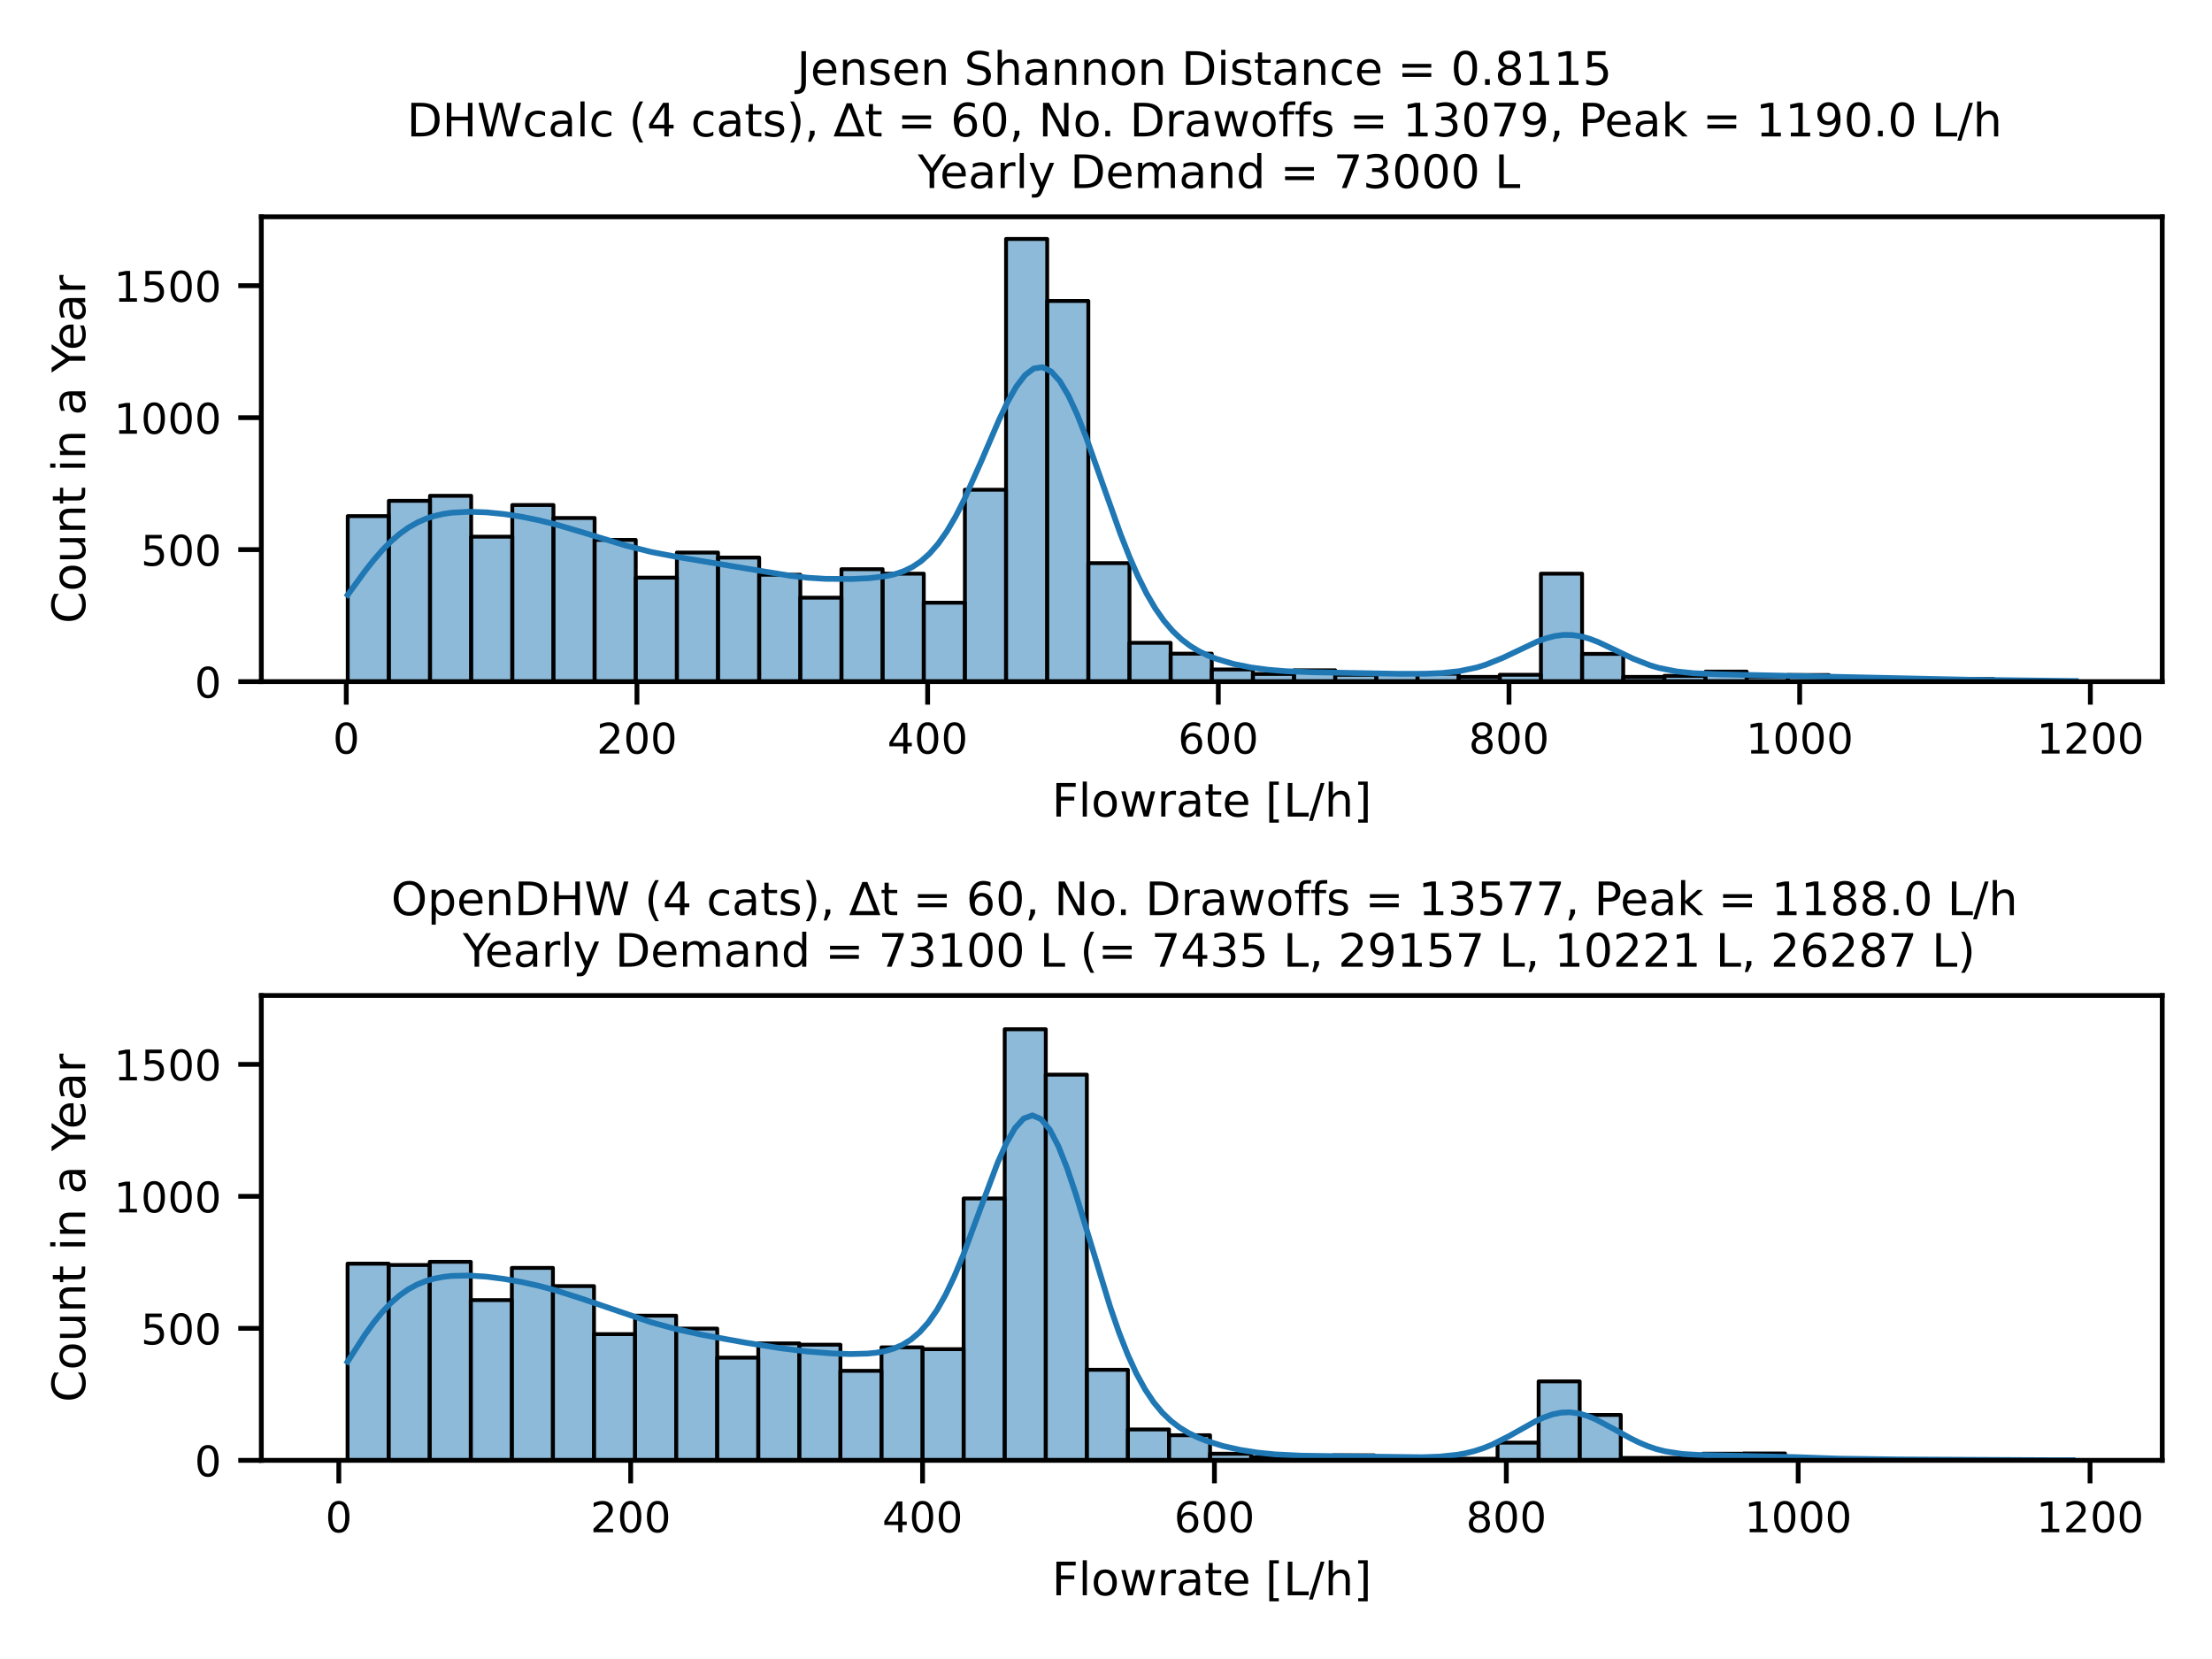 <?xml version="1.0" encoding="utf-8" standalone="no"?>
<!DOCTYPE svg PUBLIC "-//W3C//DTD SVG 1.1//EN"
  "http://www.w3.org/Graphics/SVG/1.1/DTD/svg11.dtd">
<!-- Created with matplotlib (https://matplotlib.org/) -->
<svg height="345.6pt" version="1.1" viewBox="0 0 460.8 345.6" width="460.8pt" xmlns="http://www.w3.org/2000/svg" xmlns:xlink="http://www.w3.org/1999/xlink">
 <defs>
  <style type="text/css">
*{stroke-linecap:butt;stroke-linejoin:round;}
  </style>
 </defs>
 <g id="figure_1">
  <g id="patch_1">
   <path d="M 0 345.6 
L 460.8 345.6 
L 460.8 0 
L 0 0 
z
" style="fill:#ffffff;"/>
  </g>
  <g id="axes_1">
   <g id="patch_2">
    <path d="M 54.438 141.996 
L 450.432 141.996 
L 450.432 45.168 
L 54.438 45.168 
z
" style="fill:#ffffff;"/>
   </g>
   <g id="patch_3">
    <path clip-path="url(#p3c3cc7b3fb)" d="M 72.438 141.996 
L 81.009 141.996 
L 81.009 107.518 
L 72.438 107.518 
z
" style="fill:#1f77b4;fill-opacity:0.5;stroke:#000000;stroke-linejoin:miter;stroke-width:0.8;"/>
   </g>
   <g id="patch_4">
    <path clip-path="url(#p3c3cc7b3fb)" d="M 81.009 141.996 
L 89.58 141.996 
L 89.58 104.328 
L 81.009 104.328 
z
" style="fill:#1f77b4;fill-opacity:0.5;stroke:#000000;stroke-linejoin:miter;stroke-width:0.8;"/>
   </g>
   <g id="patch_5">
    <path clip-path="url(#p3c3cc7b3fb)" d="M 89.58 141.996 
L 98.152 141.996 
L 98.152 103.283 
L 89.58 103.283 
z
" style="fill:#1f77b4;fill-opacity:0.5;stroke:#000000;stroke-linejoin:miter;stroke-width:0.8;"/>
   </g>
   <g id="patch_6">
    <path clip-path="url(#p3c3cc7b3fb)" d="M 98.152 141.996 
L 106.723 141.996 
L 106.723 111.807 
L 98.152 111.807 
z
" style="fill:#1f77b4;fill-opacity:0.5;stroke:#000000;stroke-linejoin:miter;stroke-width:0.8;"/>
   </g>
   <g id="patch_7">
    <path clip-path="url(#p3c3cc7b3fb)" d="M 106.723 141.996 
L 115.294 141.996 
L 115.294 105.208 
L 106.723 105.208 
z
" style="fill:#1f77b4;fill-opacity:0.5;stroke:#000000;stroke-linejoin:miter;stroke-width:0.8;"/>
   </g>
   <g id="patch_8">
    <path clip-path="url(#p3c3cc7b3fb)" d="M 115.294 141.996 
L 123.866 141.996 
L 123.866 107.903 
L 115.294 107.903 
z
" style="fill:#1f77b4;fill-opacity:0.5;stroke:#000000;stroke-linejoin:miter;stroke-width:0.8;"/>
   </g>
   <g id="patch_9">
    <path clip-path="url(#p3c3cc7b3fb)" d="M 123.866 141.996 
L 132.437 141.996 
L 132.437 112.467 
L 123.866 112.467 
z
" style="fill:#1f77b4;fill-opacity:0.5;stroke:#000000;stroke-linejoin:miter;stroke-width:0.8;"/>
   </g>
   <g id="patch_10">
    <path clip-path="url(#p3c3cc7b3fb)" d="M 132.437 141.996 
L 141.008 141.996 
L 141.008 120.33 
L 132.437 120.33 
z
" style="fill:#1f77b4;fill-opacity:0.5;stroke:#000000;stroke-linejoin:miter;stroke-width:0.8;"/>
   </g>
   <g id="patch_11">
    <path clip-path="url(#p3c3cc7b3fb)" d="M 141.008 141.996 
L 149.579 141.996 
L 149.579 115.106 
L 141.008 115.106 
z
" style="fill:#1f77b4;fill-opacity:0.5;stroke:#000000;stroke-linejoin:miter;stroke-width:0.8;"/>
   </g>
   <g id="patch_12">
    <path clip-path="url(#p3c3cc7b3fb)" d="M 149.579 141.996 
L 158.151 141.996 
L 158.151 116.151 
L 149.579 116.151 
z
" style="fill:#1f77b4;fill-opacity:0.5;stroke:#000000;stroke-linejoin:miter;stroke-width:0.8;"/>
   </g>
   <g id="patch_13">
    <path clip-path="url(#p3c3cc7b3fb)" d="M 158.151 141.996 
L 166.722 141.996 
L 166.722 119.725 
L 158.151 119.725 
z
" style="fill:#1f77b4;fill-opacity:0.5;stroke:#000000;stroke-linejoin:miter;stroke-width:0.8;"/>
   </g>
   <g id="patch_14">
    <path clip-path="url(#p3c3cc7b3fb)" d="M 166.722 141.996 
L 175.293 141.996 
L 175.293 124.509 
L 166.722 124.509 
z
" style="fill:#1f77b4;fill-opacity:0.5;stroke:#000000;stroke-linejoin:miter;stroke-width:0.8;"/>
   </g>
   <g id="patch_15">
    <path clip-path="url(#p3c3cc7b3fb)" d="M 175.293 141.996 
L 183.865 141.996 
L 183.865 118.571 
L 175.293 118.571 
z
" style="fill:#1f77b4;fill-opacity:0.5;stroke:#000000;stroke-linejoin:miter;stroke-width:0.8;"/>
   </g>
   <g id="patch_16">
    <path clip-path="url(#p3c3cc7b3fb)" d="M 183.865 141.996 
L 192.436 141.996 
L 192.436 119.505 
L 183.865 119.505 
z
" style="fill:#1f77b4;fill-opacity:0.5;stroke:#000000;stroke-linejoin:miter;stroke-width:0.8;"/>
   </g>
   <g id="patch_17">
    <path clip-path="url(#p3c3cc7b3fb)" d="M 192.436 141.996 
L 201.007 141.996 
L 201.007 125.554 
L 192.436 125.554 
z
" style="fill:#1f77b4;fill-opacity:0.5;stroke:#000000;stroke-linejoin:miter;stroke-width:0.8;"/>
   </g>
   <g id="patch_18">
    <path clip-path="url(#p3c3cc7b3fb)" d="M 201.007 141.996 
L 209.579 141.996 
L 209.579 102.019 
L 201.007 102.019 
z
" style="fill:#1f77b4;fill-opacity:0.5;stroke:#000000;stroke-linejoin:miter;stroke-width:0.8;"/>
   </g>
   <g id="patch_19">
    <path clip-path="url(#p3c3cc7b3fb)" d="M 209.579 141.996 
L 218.15 141.996 
L 218.15 49.779 
L 209.579 49.779 
z
" style="fill:#1f77b4;fill-opacity:0.5;stroke:#000000;stroke-linejoin:miter;stroke-width:0.8;"/>
   </g>
   <g id="patch_20">
    <path clip-path="url(#p3c3cc7b3fb)" d="M 218.15 141.996 
L 226.721 141.996 
L 226.721 62.701 
L 218.15 62.701 
z
" style="fill:#1f77b4;fill-opacity:0.5;stroke:#000000;stroke-linejoin:miter;stroke-width:0.8;"/>
   </g>
   <g id="patch_21">
    <path clip-path="url(#p3c3cc7b3fb)" d="M 226.721 141.996 
L 235.292 141.996 
L 235.292 117.306 
L 226.721 117.306 
z
" style="fill:#1f77b4;fill-opacity:0.5;stroke:#000000;stroke-linejoin:miter;stroke-width:0.8;"/>
   </g>
   <g id="patch_22">
    <path clip-path="url(#p3c3cc7b3fb)" d="M 235.292 141.996 
L 243.864 141.996 
L 243.864 133.913 
L 235.292 133.913 
z
" style="fill:#1f77b4;fill-opacity:0.5;stroke:#000000;stroke-linejoin:miter;stroke-width:0.8;"/>
   </g>
   <g id="patch_23">
    <path clip-path="url(#p3c3cc7b3fb)" d="M 243.864 141.996 
L 252.435 141.996 
L 252.435 136.167 
L 243.864 136.167 
z
" style="fill:#1f77b4;fill-opacity:0.5;stroke:#000000;stroke-linejoin:miter;stroke-width:0.8;"/>
   </g>
   <g id="patch_24">
    <path clip-path="url(#p3c3cc7b3fb)" d="M 252.435 141.996 
L 261.006 141.996 
L 261.006 139.466 
L 252.435 139.466 
z
" style="fill:#1f77b4;fill-opacity:0.5;stroke:#000000;stroke-linejoin:miter;stroke-width:0.8;"/>
   </g>
   <g id="patch_25">
    <path clip-path="url(#p3c3cc7b3fb)" d="M 261.006 141.996 
L 269.578 141.996 
L 269.578 140.401 
L 261.006 140.401 
z
" style="fill:#1f77b4;fill-opacity:0.5;stroke:#000000;stroke-linejoin:miter;stroke-width:0.8;"/>
   </g>
   <g id="patch_26">
    <path clip-path="url(#p3c3cc7b3fb)" d="M 269.578 141.996 
L 278.149 141.996 
L 278.149 139.631 
L 269.578 139.631 
z
" style="fill:#1f77b4;fill-opacity:0.5;stroke:#000000;stroke-linejoin:miter;stroke-width:0.8;"/>
   </g>
   <g id="patch_27">
    <path clip-path="url(#p3c3cc7b3fb)" d="M 278.149 141.996 
L 286.72 141.996 
L 286.72 140.566 
L 278.149 140.566 
z
" style="fill:#1f77b4;fill-opacity:0.5;stroke:#000000;stroke-linejoin:miter;stroke-width:0.8;"/>
   </g>
   <g id="patch_28">
    <path clip-path="url(#p3c3cc7b3fb)" d="M 286.72 141.996 
L 295.291 141.996 
L 295.291 140.346 
L 286.72 140.346 
z
" style="fill:#1f77b4;fill-opacity:0.5;stroke:#000000;stroke-linejoin:miter;stroke-width:0.8;"/>
   </g>
   <g id="patch_29">
    <path clip-path="url(#p3c3cc7b3fb)" d="M 295.291 141.996 
L 303.863 141.996 
L 303.863 140.346 
L 295.291 140.346 
z
" style="fill:#1f77b4;fill-opacity:0.5;stroke:#000000;stroke-linejoin:miter;stroke-width:0.8;"/>
   </g>
   <g id="patch_30">
    <path clip-path="url(#p3c3cc7b3fb)" d="M 303.863 141.996 
L 312.434 141.996 
L 312.434 141.006 
L 303.863 141.006 
z
" style="fill:#1f77b4;fill-opacity:0.5;stroke:#000000;stroke-linejoin:miter;stroke-width:0.8;"/>
   </g>
   <g id="patch_31">
    <path clip-path="url(#p3c3cc7b3fb)" d="M 312.434 141.996 
L 321.005 141.996 
L 321.005 140.566 
L 312.434 140.566 
z
" style="fill:#1f77b4;fill-opacity:0.5;stroke:#000000;stroke-linejoin:miter;stroke-width:0.8;"/>
   </g>
   <g id="patch_32">
    <path clip-path="url(#p3c3cc7b3fb)" d="M 321.005 141.996 
L 329.577 141.996 
L 329.577 119.505 
L 321.005 119.505 
z
" style="fill:#1f77b4;fill-opacity:0.5;stroke:#000000;stroke-linejoin:miter;stroke-width:0.8;"/>
   </g>
   <g id="patch_33">
    <path clip-path="url(#p3c3cc7b3fb)" d="M 329.577 141.996 
L 338.148 141.996 
L 338.148 136.222 
L 329.577 136.222 
z
" style="fill:#1f77b4;fill-opacity:0.5;stroke:#000000;stroke-linejoin:miter;stroke-width:0.8;"/>
   </g>
   <g id="patch_34">
    <path clip-path="url(#p3c3cc7b3fb)" d="M 338.148 141.996 
L 346.719 141.996 
L 346.719 141.006 
L 338.148 141.006 
z
" style="fill:#1f77b4;fill-opacity:0.5;stroke:#000000;stroke-linejoin:miter;stroke-width:0.8;"/>
   </g>
   <g id="patch_35">
    <path clip-path="url(#p3c3cc7b3fb)" d="M 346.719 141.996 
L 355.291 141.996 
L 355.291 140.786 
L 346.719 140.786 
z
" style="fill:#1f77b4;fill-opacity:0.5;stroke:#000000;stroke-linejoin:miter;stroke-width:0.8;"/>
   </g>
   <g id="patch_36">
    <path clip-path="url(#p3c3cc7b3fb)" d="M 355.291 141.996 
L 363.862 141.996 
L 363.862 139.906 
L 355.291 139.906 
z
" style="fill:#1f77b4;fill-opacity:0.5;stroke:#000000;stroke-linejoin:miter;stroke-width:0.8;"/>
   </g>
   <g id="patch_37">
    <path clip-path="url(#p3c3cc7b3fb)" d="M 363.862 141.996 
L 372.433 141.996 
L 372.433 140.951 
L 363.862 140.951 
z
" style="fill:#1f77b4;fill-opacity:0.5;stroke:#000000;stroke-linejoin:miter;stroke-width:0.8;"/>
   </g>
   <g id="patch_38">
    <path clip-path="url(#p3c3cc7b3fb)" d="M 372.433 141.996 
L 381.004 141.996 
L 381.004 140.621 
L 372.433 140.621 
z
" style="fill:#1f77b4;fill-opacity:0.5;stroke:#000000;stroke-linejoin:miter;stroke-width:0.8;"/>
   </g>
   <g id="patch_39">
    <path clip-path="url(#p3c3cc7b3fb)" d="M 381.004 141.996 
L 389.576 141.996 
L 389.576 141.446 
L 381.004 141.446 
z
" style="fill:#1f77b4;fill-opacity:0.5;stroke:#000000;stroke-linejoin:miter;stroke-width:0.8;"/>
   </g>
   <g id="patch_40">
    <path clip-path="url(#p3c3cc7b3fb)" d="M 389.576 141.996 
L 398.147 141.996 
L 398.147 141.391 
L 389.576 141.391 
z
" style="fill:#1f77b4;fill-opacity:0.5;stroke:#000000;stroke-linejoin:miter;stroke-width:0.8;"/>
   </g>
   <g id="patch_41">
    <path clip-path="url(#p3c3cc7b3fb)" d="M 398.147 141.996 
L 406.718 141.996 
L 406.718 141.556 
L 398.147 141.556 
z
" style="fill:#1f77b4;fill-opacity:0.5;stroke:#000000;stroke-linejoin:miter;stroke-width:0.8;"/>
   </g>
   <g id="patch_42">
    <path clip-path="url(#p3c3cc7b3fb)" d="M 406.718 141.996 
L 415.29 141.996 
L 415.29 141.446 
L 406.718 141.446 
z
" style="fill:#1f77b4;fill-opacity:0.5;stroke:#000000;stroke-linejoin:miter;stroke-width:0.8;"/>
   </g>
   <g id="patch_43">
    <path clip-path="url(#p3c3cc7b3fb)" d="M 415.29 141.996 
L 423.861 141.996 
L 423.861 141.831 
L 415.29 141.831 
z
" style="fill:#1f77b4;fill-opacity:0.5;stroke:#000000;stroke-linejoin:miter;stroke-width:0.8;"/>
   </g>
   <g id="patch_44">
    <path clip-path="url(#p3c3cc7b3fb)" d="M 423.861 141.996 
L 432.432 141.996 
L 432.432 141.776 
L 423.861 141.776 
z
" style="fill:#1f77b4;fill-opacity:0.5;stroke:#000000;stroke-linejoin:miter;stroke-width:0.8;"/>
   </g>
   <g id="matplotlib.axis_1">
    <g id="xtick_1">
     <g id="line2d_1">
      <defs>
       <path d="M 0 0 
L 0 4.8 
" id="m4a2f0d0ef3" style="stroke:#000000;"/>
      </defs>
      <g>
       <use style="stroke:#000000;" x="72.135" xlink:href="#m4a2f0d0ef3" y="141.996"/>
      </g>
     </g>
     <g id="text_1">
      <!-- 0 -->
      <defs>
       <path d="M 31.781 66.406 
Q 24.172 66.406 20.328 58.906 
Q 16.5 51.422 16.5 36.375 
Q 16.5 21.391 20.328 13.891 
Q 24.172 6.391 31.781 6.391 
Q 39.453 6.391 43.281 13.891 
Q 47.125 21.391 47.125 36.375 
Q 47.125 51.422 43.281 58.906 
Q 39.453 66.406 31.781 66.406 
z
M 31.781 74.219 
Q 44.047 74.219 50.516 64.516 
Q 56.984 54.828 56.984 36.375 
Q 56.984 17.969 50.516 8.266 
Q 44.047 -1.422 31.781 -1.422 
Q 19.531 -1.422 13.062 8.266 
Q 6.594 17.969 6.594 36.375 
Q 6.594 54.828 13.062 64.516 
Q 19.531 74.219 31.781 74.219 
z
" id="DejaVuSans-48"/>
      </defs>
      <g transform="translate(69.335 156.983)scale(0.088 -0.088)">
       <use xlink:href="#DejaVuSans-48"/>
      </g>
     </g>
    </g>
    <g id="xtick_2">
     <g id="line2d_2">
      <g>
       <use style="stroke:#000000;" x="132.689" xlink:href="#m4a2f0d0ef3" y="141.996"/>
      </g>
     </g>
     <g id="text_2">
      <!-- 200 -->
      <defs>
       <path d="M 19.188 8.297 
L 53.609 8.297 
L 53.609 0 
L 7.328 0 
L 7.328 8.297 
Q 12.938 14.109 22.625 23.891 
Q 32.328 33.688 34.812 36.531 
Q 39.547 41.844 41.422 45.531 
Q 43.312 49.219 43.312 52.781 
Q 43.312 58.594 39.234 62.25 
Q 35.156 65.922 28.609 65.922 
Q 23.969 65.922 18.812 64.312 
Q 13.672 62.703 7.812 59.422 
L 7.812 69.391 
Q 13.766 71.781 18.938 73 
Q 24.125 74.219 28.422 74.219 
Q 39.75 74.219 46.484 68.547 
Q 53.219 62.891 53.219 53.422 
Q 53.219 48.922 51.531 44.891 
Q 49.859 40.875 45.406 35.406 
Q 44.188 33.984 37.641 27.219 
Q 31.109 20.453 19.188 8.297 
z
" id="DejaVuSans-50"/>
      </defs>
      <g transform="translate(124.291 156.983)scale(0.088 -0.088)">
       <use xlink:href="#DejaVuSans-50"/>
       <use x="63.623" xlink:href="#DejaVuSans-48"/>
       <use x="127.246" xlink:href="#DejaVuSans-48"/>
      </g>
     </g>
    </g>
    <g id="xtick_3">
     <g id="line2d_3">
      <g>
       <use style="stroke:#000000;" x="193.243" xlink:href="#m4a2f0d0ef3" y="141.996"/>
      </g>
     </g>
     <g id="text_3">
      <!-- 400 -->
      <defs>
       <path d="M 37.797 64.312 
L 12.891 25.391 
L 37.797 25.391 
z
M 35.203 72.906 
L 47.609 72.906 
L 47.609 25.391 
L 58.016 25.391 
L 58.016 17.188 
L 47.609 17.188 
L 47.609 0 
L 37.797 0 
L 37.797 17.188 
L 4.891 17.188 
L 4.891 26.703 
z
" id="DejaVuSans-52"/>
      </defs>
      <g transform="translate(184.845 156.983)scale(0.088 -0.088)">
       <use xlink:href="#DejaVuSans-52"/>
       <use x="63.623" xlink:href="#DejaVuSans-48"/>
       <use x="127.246" xlink:href="#DejaVuSans-48"/>
      </g>
     </g>
    </g>
    <g id="xtick_4">
     <g id="line2d_4">
      <g>
       <use style="stroke:#000000;" x="253.797" xlink:href="#m4a2f0d0ef3" y="141.996"/>
      </g>
     </g>
     <g id="text_4">
      <!-- 600 -->
      <defs>
       <path d="M 33.016 40.375 
Q 26.375 40.375 22.484 35.828 
Q 18.609 31.297 18.609 23.391 
Q 18.609 15.531 22.484 10.953 
Q 26.375 6.391 33.016 6.391 
Q 39.656 6.391 43.531 10.953 
Q 47.406 15.531 47.406 23.391 
Q 47.406 31.297 43.531 35.828 
Q 39.656 40.375 33.016 40.375 
z
M 52.594 71.297 
L 52.594 62.312 
Q 48.875 64.062 45.094 64.984 
Q 41.312 65.922 37.594 65.922 
Q 27.828 65.922 22.672 59.328 
Q 17.531 52.734 16.797 39.406 
Q 19.672 43.656 24.016 45.922 
Q 28.375 48.188 33.594 48.188 
Q 44.578 48.188 50.953 41.516 
Q 57.328 34.859 57.328 23.391 
Q 57.328 12.156 50.688 5.359 
Q 44.047 -1.422 33.016 -1.422 
Q 20.359 -1.422 13.672 8.266 
Q 6.984 17.969 6.984 36.375 
Q 6.984 53.656 15.188 63.938 
Q 23.391 74.219 37.203 74.219 
Q 40.922 74.219 44.703 73.484 
Q 48.484 72.75 52.594 71.297 
z
" id="DejaVuSans-54"/>
      </defs>
      <g transform="translate(245.399 156.983)scale(0.088 -0.088)">
       <use xlink:href="#DejaVuSans-54"/>
       <use x="63.623" xlink:href="#DejaVuSans-48"/>
       <use x="127.246" xlink:href="#DejaVuSans-48"/>
      </g>
     </g>
    </g>
    <g id="xtick_5">
     <g id="line2d_5">
      <g>
       <use style="stroke:#000000;" x="314.352" xlink:href="#m4a2f0d0ef3" y="141.996"/>
      </g>
     </g>
     <g id="text_5">
      <!-- 800 -->
      <defs>
       <path d="M 31.781 34.625 
Q 24.75 34.625 20.719 30.859 
Q 16.703 27.094 16.703 20.516 
Q 16.703 13.922 20.719 10.156 
Q 24.75 6.391 31.781 6.391 
Q 38.812 6.391 42.859 10.172 
Q 46.922 13.969 46.922 20.516 
Q 46.922 27.094 42.891 30.859 
Q 38.875 34.625 31.781 34.625 
z
M 21.922 38.812 
Q 15.578 40.375 12.031 44.719 
Q 8.5 49.078 8.5 55.328 
Q 8.5 64.062 14.719 69.141 
Q 20.953 74.219 31.781 74.219 
Q 42.672 74.219 48.875 69.141 
Q 55.078 64.062 55.078 55.328 
Q 55.078 49.078 51.531 44.719 
Q 48 40.375 41.703 38.812 
Q 48.828 37.156 52.797 32.312 
Q 56.781 27.484 56.781 20.516 
Q 56.781 9.906 50.312 4.234 
Q 43.844 -1.422 31.781 -1.422 
Q 19.734 -1.422 13.25 4.234 
Q 6.781 9.906 6.781 20.516 
Q 6.781 27.484 10.781 32.312 
Q 14.797 37.156 21.922 38.812 
z
M 18.312 54.391 
Q 18.312 48.734 21.844 45.562 
Q 25.391 42.391 31.781 42.391 
Q 38.141 42.391 41.719 45.562 
Q 45.312 48.734 45.312 54.391 
Q 45.312 60.062 41.719 63.234 
Q 38.141 66.406 31.781 66.406 
Q 25.391 66.406 21.844 63.234 
Q 18.312 60.062 18.312 54.391 
z
" id="DejaVuSans-56"/>
      </defs>
      <g transform="translate(305.953 156.983)scale(0.088 -0.088)">
       <use xlink:href="#DejaVuSans-56"/>
       <use x="63.623" xlink:href="#DejaVuSans-48"/>
       <use x="127.246" xlink:href="#DejaVuSans-48"/>
      </g>
     </g>
    </g>
    <g id="xtick_6">
     <g id="line2d_6">
      <g>
       <use style="stroke:#000000;" x="374.906" xlink:href="#m4a2f0d0ef3" y="141.996"/>
      </g>
     </g>
     <g id="text_6">
      <!-- 1000 -->
      <defs>
       <path d="M 12.406 8.297 
L 28.516 8.297 
L 28.516 63.922 
L 10.984 60.406 
L 10.984 69.391 
L 28.422 72.906 
L 38.281 72.906 
L 38.281 8.297 
L 54.391 8.297 
L 54.391 0 
L 12.406 0 
z
" id="DejaVuSans-49"/>
      </defs>
      <g transform="translate(363.708 156.983)scale(0.088 -0.088)">
       <use xlink:href="#DejaVuSans-49"/>
       <use x="63.623" xlink:href="#DejaVuSans-48"/>
       <use x="127.246" xlink:href="#DejaVuSans-48"/>
       <use x="190.869" xlink:href="#DejaVuSans-48"/>
      </g>
     </g>
    </g>
    <g id="xtick_7">
     <g id="line2d_7">
      <g>
       <use style="stroke:#000000;" x="435.46" xlink:href="#m4a2f0d0ef3" y="141.996"/>
      </g>
     </g>
     <g id="text_7">
      <!-- 1200 -->
      <g transform="translate(424.262 156.983)scale(0.088 -0.088)">
       <use xlink:href="#DejaVuSans-49"/>
       <use x="63.623" xlink:href="#DejaVuSans-50"/>
       <use x="127.246" xlink:href="#DejaVuSans-48"/>
       <use x="190.869" xlink:href="#DejaVuSans-48"/>
      </g>
     </g>
    </g>
    <g id="text_8">
     <!-- Flowrate [L/h] -->
     <defs>
      <path d="M 9.812 72.906 
L 51.703 72.906 
L 51.703 64.594 
L 19.672 64.594 
L 19.672 43.109 
L 48.578 43.109 
L 48.578 34.812 
L 19.672 34.812 
L 19.672 0 
L 9.812 0 
z
" id="DejaVuSans-70"/>
      <path d="M 9.422 75.984 
L 18.406 75.984 
L 18.406 0 
L 9.422 0 
z
" id="DejaVuSans-108"/>
      <path d="M 30.609 48.391 
Q 23.391 48.391 19.188 42.75 
Q 14.984 37.109 14.984 27.297 
Q 14.984 17.484 19.156 11.844 
Q 23.344 6.203 30.609 6.203 
Q 37.797 6.203 41.984 11.859 
Q 46.188 17.531 46.188 27.297 
Q 46.188 37.016 41.984 42.703 
Q 37.797 48.391 30.609 48.391 
z
M 30.609 56 
Q 42.328 56 49.016 48.375 
Q 55.719 40.766 55.719 27.297 
Q 55.719 13.875 49.016 6.219 
Q 42.328 -1.422 30.609 -1.422 
Q 18.844 -1.422 12.172 6.219 
Q 5.516 13.875 5.516 27.297 
Q 5.516 40.766 12.172 48.375 
Q 18.844 56 30.609 56 
z
" id="DejaVuSans-111"/>
      <path d="M 4.203 54.688 
L 13.188 54.688 
L 24.422 12.016 
L 35.594 54.688 
L 46.188 54.688 
L 57.422 12.016 
L 68.609 54.688 
L 77.594 54.688 
L 63.281 0 
L 52.688 0 
L 40.922 44.828 
L 29.109 0 
L 18.5 0 
z
" id="DejaVuSans-119"/>
      <path d="M 41.109 46.297 
Q 39.594 47.172 37.812 47.578 
Q 36.031 48 33.891 48 
Q 26.266 48 22.188 43.047 
Q 18.109 38.094 18.109 28.812 
L 18.109 0 
L 9.078 0 
L 9.078 54.688 
L 18.109 54.688 
L 18.109 46.188 
Q 20.953 51.172 25.484 53.578 
Q 30.031 56 36.531 56 
Q 37.453 56 38.578 55.875 
Q 39.703 55.766 41.062 55.516 
z
" id="DejaVuSans-114"/>
      <path d="M 34.281 27.484 
Q 23.391 27.484 19.188 25 
Q 14.984 22.516 14.984 16.5 
Q 14.984 11.719 18.141 8.906 
Q 21.297 6.109 26.703 6.109 
Q 34.188 6.109 38.703 11.406 
Q 43.219 16.703 43.219 25.484 
L 43.219 27.484 
z
M 52.203 31.203 
L 52.203 0 
L 43.219 0 
L 43.219 8.297 
Q 40.141 3.328 35.547 0.953 
Q 30.953 -1.422 24.312 -1.422 
Q 15.922 -1.422 10.953 3.297 
Q 6 8.016 6 15.922 
Q 6 25.141 12.172 29.828 
Q 18.359 34.516 30.609 34.516 
L 43.219 34.516 
L 43.219 35.406 
Q 43.219 41.609 39.141 45 
Q 35.062 48.391 27.688 48.391 
Q 23 48.391 18.547 47.266 
Q 14.109 46.141 10.016 43.891 
L 10.016 52.203 
Q 14.938 54.109 19.578 55.047 
Q 24.219 56 28.609 56 
Q 40.484 56 46.344 49.844 
Q 52.203 43.703 52.203 31.203 
z
" id="DejaVuSans-97"/>
      <path d="M 18.312 70.219 
L 18.312 54.688 
L 36.812 54.688 
L 36.812 47.703 
L 18.312 47.703 
L 18.312 18.016 
Q 18.312 11.328 20.141 9.422 
Q 21.969 7.516 27.594 7.516 
L 36.812 7.516 
L 36.812 0 
L 27.594 0 
Q 17.188 0 13.234 3.875 
Q 9.281 7.766 9.281 18.016 
L 9.281 47.703 
L 2.688 47.703 
L 2.688 54.688 
L 9.281 54.688 
L 9.281 70.219 
z
" id="DejaVuSans-116"/>
      <path d="M 56.203 29.594 
L 56.203 25.203 
L 14.891 25.203 
Q 15.484 15.922 20.484 11.062 
Q 25.484 6.203 34.422 6.203 
Q 39.594 6.203 44.453 7.469 
Q 49.312 8.734 54.109 11.281 
L 54.109 2.781 
Q 49.266 0.734 44.188 -0.344 
Q 39.109 -1.422 33.891 -1.422 
Q 20.797 -1.422 13.156 6.188 
Q 5.516 13.812 5.516 26.812 
Q 5.516 40.234 12.766 48.109 
Q 20.016 56 32.328 56 
Q 43.359 56 49.781 48.891 
Q 56.203 41.797 56.203 29.594 
z
M 47.219 32.234 
Q 47.125 39.594 43.094 43.984 
Q 39.062 48.391 32.422 48.391 
Q 24.906 48.391 20.391 44.141 
Q 15.875 39.891 15.188 32.172 
z
" id="DejaVuSans-101"/>
      <path id="DejaVuSans-32"/>
      <path d="M 8.594 75.984 
L 29.297 75.984 
L 29.297 69 
L 17.578 69 
L 17.578 -6.203 
L 29.297 -6.203 
L 29.297 -13.188 
L 8.594 -13.188 
z
" id="DejaVuSans-91"/>
      <path d="M 9.812 72.906 
L 19.672 72.906 
L 19.672 8.297 
L 55.172 8.297 
L 55.172 0 
L 9.812 0 
z
" id="DejaVuSans-76"/>
      <path d="M 25.391 72.906 
L 33.688 72.906 
L 8.297 -9.281 
L 0 -9.281 
z
" id="DejaVuSans-47"/>
      <path d="M 54.891 33.016 
L 54.891 0 
L 45.906 0 
L 45.906 32.719 
Q 45.906 40.484 42.875 44.328 
Q 39.844 48.188 33.797 48.188 
Q 26.516 48.188 22.312 43.547 
Q 18.109 38.922 18.109 30.906 
L 18.109 0 
L 9.078 0 
L 9.078 75.984 
L 18.109 75.984 
L 18.109 46.188 
Q 21.344 51.125 25.703 53.562 
Q 30.078 56 35.797 56 
Q 45.219 56 50.047 50.172 
Q 54.891 44.344 54.891 33.016 
z
" id="DejaVuSans-104"/>
      <path d="M 30.422 75.984 
L 30.422 -13.188 
L 9.719 -13.188 
L 9.719 -6.203 
L 21.391 -6.203 
L 21.391 69 
L 9.719 69 
L 9.719 75.984 
z
" id="DejaVuSans-93"/>
     </defs>
     <g transform="translate(219.124 170.107)scale(0.096 -0.096)">
      <use xlink:href="#DejaVuSans-70"/>
      <use x="57.52" xlink:href="#DejaVuSans-108"/>
      <use x="85.303" xlink:href="#DejaVuSans-111"/>
      <use x="146.484" xlink:href="#DejaVuSans-119"/>
      <use x="228.271" xlink:href="#DejaVuSans-114"/>
      <use x="269.385" xlink:href="#DejaVuSans-97"/>
      <use x="330.664" xlink:href="#DejaVuSans-116"/>
      <use x="369.873" xlink:href="#DejaVuSans-101"/>
      <use x="431.396" xlink:href="#DejaVuSans-32"/>
      <use x="463.184" xlink:href="#DejaVuSans-91"/>
      <use x="502.197" xlink:href="#DejaVuSans-76"/>
      <use x="557.91" xlink:href="#DejaVuSans-47"/>
      <use x="591.602" xlink:href="#DejaVuSans-104"/>
      <use x="654.98" xlink:href="#DejaVuSans-93"/>
     </g>
    </g>
   </g>
   <g id="matplotlib.axis_2">
    <g id="ytick_1">
     <g id="line2d_8">
      <defs>
       <path d="M 0 0 
L -4.8 0 
" id="m8a8a1618fa" style="stroke:#000000;"/>
      </defs>
      <g>
       <use style="stroke:#000000;" x="54.438" xlink:href="#m8a8a1618fa" y="141.996"/>
      </g>
     </g>
     <g id="text_9">
      <!-- 0 -->
      <g transform="translate(40.539 145.339)scale(0.088 -0.088)">
       <use xlink:href="#DejaVuSans-48"/>
      </g>
     </g>
    </g>
    <g id="ytick_2">
     <g id="line2d_9">
      <g>
       <use style="stroke:#000000;" x="54.438" xlink:href="#m8a8a1618fa" y="114.501"/>
      </g>
     </g>
     <g id="text_10">
      <!-- 500 -->
      <defs>
       <path d="M 10.797 72.906 
L 49.516 72.906 
L 49.516 64.594 
L 19.828 64.594 
L 19.828 46.734 
Q 21.969 47.469 24.109 47.828 
Q 26.266 48.188 28.422 48.188 
Q 40.625 48.188 47.75 41.5 
Q 54.891 34.812 54.891 23.391 
Q 54.891 11.625 47.562 5.094 
Q 40.234 -1.422 26.906 -1.422 
Q 22.312 -1.422 17.547 -0.641 
Q 12.797 0.141 7.719 1.703 
L 7.719 11.625 
Q 12.109 9.234 16.797 8.062 
Q 21.484 6.891 26.703 6.891 
Q 35.156 6.891 40.078 11.328 
Q 45.016 15.766 45.016 23.391 
Q 45.016 31 40.078 35.438 
Q 35.156 39.891 26.703 39.891 
Q 22.75 39.891 18.812 39.016 
Q 14.891 38.141 10.797 36.281 
z
" id="DejaVuSans-53"/>
      </defs>
      <g transform="translate(29.341 117.845)scale(0.088 -0.088)">
       <use xlink:href="#DejaVuSans-53"/>
       <use x="63.623" xlink:href="#DejaVuSans-48"/>
       <use x="127.246" xlink:href="#DejaVuSans-48"/>
      </g>
     </g>
    </g>
    <g id="ytick_3">
     <g id="line2d_10">
      <g>
       <use style="stroke:#000000;" x="54.438" xlink:href="#m8a8a1618fa" y="87.007"/>
      </g>
     </g>
     <g id="text_11">
      <!-- 1000 -->
      <g transform="translate(23.742 90.35)scale(0.088 -0.088)">
       <use xlink:href="#DejaVuSans-49"/>
       <use x="63.623" xlink:href="#DejaVuSans-48"/>
       <use x="127.246" xlink:href="#DejaVuSans-48"/>
       <use x="190.869" xlink:href="#DejaVuSans-48"/>
      </g>
     </g>
    </g>
    <g id="ytick_4">
     <g id="line2d_11">
      <g>
       <use style="stroke:#000000;" x="54.438" xlink:href="#m8a8a1618fa" y="59.512"/>
      </g>
     </g>
     <g id="text_12">
      <!-- 1500 -->
      <g transform="translate(23.742 62.855)scale(0.088 -0.088)">
       <use xlink:href="#DejaVuSans-49"/>
       <use x="63.623" xlink:href="#DejaVuSans-53"/>
       <use x="127.246" xlink:href="#DejaVuSans-48"/>
       <use x="190.869" xlink:href="#DejaVuSans-48"/>
      </g>
     </g>
    </g>
    <g id="text_13">
     <!-- Count in a Year -->
     <defs>
      <path d="M 64.406 67.281 
L 64.406 56.891 
Q 59.422 61.531 53.781 63.812 
Q 48.141 66.109 41.797 66.109 
Q 29.297 66.109 22.656 58.469 
Q 16.016 50.828 16.016 36.375 
Q 16.016 21.969 22.656 14.328 
Q 29.297 6.688 41.797 6.688 
Q 48.141 6.688 53.781 8.984 
Q 59.422 11.281 64.406 15.922 
L 64.406 5.609 
Q 59.234 2.094 53.438 0.328 
Q 47.656 -1.422 41.219 -1.422 
Q 24.656 -1.422 15.125 8.703 
Q 5.609 18.844 5.609 36.375 
Q 5.609 53.953 15.125 64.078 
Q 24.656 74.219 41.219 74.219 
Q 47.75 74.219 53.531 72.484 
Q 59.328 70.75 64.406 67.281 
z
" id="DejaVuSans-67"/>
      <path d="M 8.5 21.578 
L 8.5 54.688 
L 17.484 54.688 
L 17.484 21.922 
Q 17.484 14.156 20.5 10.266 
Q 23.531 6.391 29.594 6.391 
Q 36.859 6.391 41.078 11.031 
Q 45.312 15.672 45.312 23.688 
L 45.312 54.688 
L 54.297 54.688 
L 54.297 0 
L 45.312 0 
L 45.312 8.406 
Q 42.047 3.422 37.719 1 
Q 33.406 -1.422 27.688 -1.422 
Q 18.266 -1.422 13.375 4.438 
Q 8.5 10.297 8.5 21.578 
z
M 31.109 56 
z
" id="DejaVuSans-117"/>
      <path d="M 54.891 33.016 
L 54.891 0 
L 45.906 0 
L 45.906 32.719 
Q 45.906 40.484 42.875 44.328 
Q 39.844 48.188 33.797 48.188 
Q 26.516 48.188 22.312 43.547 
Q 18.109 38.922 18.109 30.906 
L 18.109 0 
L 9.078 0 
L 9.078 54.688 
L 18.109 54.688 
L 18.109 46.188 
Q 21.344 51.125 25.703 53.562 
Q 30.078 56 35.797 56 
Q 45.219 56 50.047 50.172 
Q 54.891 44.344 54.891 33.016 
z
" id="DejaVuSans-110"/>
      <path d="M 9.422 54.688 
L 18.406 54.688 
L 18.406 0 
L 9.422 0 
z
M 9.422 75.984 
L 18.406 75.984 
L 18.406 64.594 
L 9.422 64.594 
z
" id="DejaVuSans-105"/>
      <path d="M -0.203 72.906 
L 10.406 72.906 
L 30.609 42.922 
L 50.688 72.906 
L 61.281 72.906 
L 35.5 34.719 
L 35.5 0 
L 25.594 0 
L 25.594 34.719 
z
" id="DejaVuSans-89"/>
     </defs>
     <g transform="translate(17.745 129.894)rotate(-90)scale(0.096 -0.096)">
      <use xlink:href="#DejaVuSans-67"/>
      <use x="69.824" xlink:href="#DejaVuSans-111"/>
      <use x="131.006" xlink:href="#DejaVuSans-117"/>
      <use x="194.385" xlink:href="#DejaVuSans-110"/>
      <use x="257.764" xlink:href="#DejaVuSans-116"/>
      <use x="296.973" xlink:href="#DejaVuSans-32"/>
      <use x="328.76" xlink:href="#DejaVuSans-105"/>
      <use x="356.543" xlink:href="#DejaVuSans-110"/>
      <use x="419.922" xlink:href="#DejaVuSans-32"/>
      <use x="451.709" xlink:href="#DejaVuSans-97"/>
      <use x="512.988" xlink:href="#DejaVuSans-32"/>
      <use x="544.775" xlink:href="#DejaVuSans-89"/>
      <use x="592.609" xlink:href="#DejaVuSans-101"/>
      <use x="654.133" xlink:href="#DejaVuSans-97"/>
      <use x="715.412" xlink:href="#DejaVuSans-114"/>
     </g>
    </g>
   </g>
   <g id="line2d_12">
    <path clip-path="url(#p3c3cc7b3fb)" d="M 72.438 123.921 
L 76.056 118.944 
L 77.865 116.655 
L 79.674 114.577 
L 81.483 112.747 
L 83.292 111.186 
L 85.101 109.895 
L 86.91 108.863 
L 88.719 108.066 
L 90.528 107.477 
L 92.337 107.065 
L 94.146 106.799 
L 97.764 106.605 
L 101.382 106.732 
L 105 107.09 
L 108.618 107.64 
L 112.236 108.372 
L 115.854 109.274 
L 121.281 110.87 
L 130.326 113.644 
L 135.753 115.004 
L 141.18 116.038 
L 159.271 119.064 
L 164.698 119.948 
L 168.316 120.354 
L 171.934 120.578 
L 177.361 120.617 
L 180.979 120.453 
L 184.597 120.017 
L 186.406 119.611 
L 188.215 119.007 
L 190.024 118.14 
L 191.833 116.938 
L 193.642 115.33 
L 195.451 113.258 
L 197.26 110.684 
L 199.069 107.602 
L 200.878 104.048 
L 204.496 95.903 
L 208.114 87.471 
L 209.923 83.688 
L 211.732 80.505 
L 213.541 78.138 
L 215.35 76.762 
L 217.159 76.494 
L 218.968 77.38 
L 220.777 79.395 
L 222.586 82.439 
L 224.395 86.353 
L 226.204 90.931 
L 229.822 101.151 
L 233.44 111.305 
L 235.249 115.912 
L 237.058 120.053 
L 238.867 123.673 
L 240.676 126.761 
L 242.485 129.339 
L 244.294 131.451 
L 246.103 133.161 
L 247.912 134.533 
L 249.721 135.634 
L 251.53 136.519 
L 253.34 137.236 
L 256.958 138.308 
L 260.576 139.038 
L 264.194 139.522 
L 267.812 139.818 
L 273.239 140.038 
L 291.329 140.365 
L 296.756 140.355 
L 300.374 140.205 
L 303.992 139.816 
L 307.61 139.055 
L 309.419 138.502 
L 313.037 137.055 
L 320.273 133.63 
L 322.082 132.967 
L 323.891 132.497 
L 325.7 132.262 
L 327.509 132.283 
L 329.318 132.558 
L 331.127 133.063 
L 332.936 133.754 
L 336.554 135.461 
L 340.172 137.199 
L 343.79 138.61 
L 345.599 139.142 
L 349.217 139.868 
L 352.835 140.246 
L 358.263 140.476 
L 410.724 141.61 
L 432.432 141.875 
L 432.432 141.875 
" style="fill:none;stroke:#1f77b4;stroke-linecap:square;stroke-width:1.2;"/>
   </g>
   <g id="patch_45">
    <path d="M 54.438 141.996 
L 54.438 45.168 
" style="fill:none;stroke:#000000;stroke-linecap:square;stroke-linejoin:miter;"/>
   </g>
   <g id="patch_46">
    <path d="M 450.432 141.996 
L 450.432 45.168 
" style="fill:none;stroke:#000000;stroke-linecap:square;stroke-linejoin:miter;"/>
   </g>
   <g id="patch_47">
    <path d="M 54.438 141.996 
L 450.432 141.996 
" style="fill:none;stroke:#000000;stroke-linecap:square;stroke-linejoin:miter;"/>
   </g>
   <g id="patch_48">
    <path d="M 54.438 45.168 
L 450.432 45.168 
" style="fill:none;stroke:#000000;stroke-linecap:square;stroke-linejoin:miter;"/>
   </g>
   <g id="text_14">
    <!-- Jensen Shannon Distance = 0.8115  -->
    <defs>
     <path d="M 9.812 72.906 
L 19.672 72.906 
L 19.672 5.078 
Q 19.672 -8.109 14.672 -14.062 
Q 9.672 -20.016 -1.422 -20.016 
L -5.172 -20.016 
L -5.172 -11.719 
L -2.094 -11.719 
Q 4.438 -11.719 7.125 -8.047 
Q 9.812 -4.391 9.812 5.078 
z
" id="DejaVuSans-74"/>
     <path d="M 44.281 53.078 
L 44.281 44.578 
Q 40.484 46.531 36.375 47.5 
Q 32.281 48.484 27.875 48.484 
Q 21.188 48.484 17.844 46.438 
Q 14.5 44.391 14.5 40.281 
Q 14.5 37.156 16.891 35.375 
Q 19.281 33.594 26.516 31.984 
L 29.594 31.297 
Q 39.156 29.25 43.188 25.516 
Q 47.219 21.781 47.219 15.094 
Q 47.219 7.469 41.188 3.016 
Q 35.156 -1.422 24.609 -1.422 
Q 20.219 -1.422 15.453 -0.562 
Q 10.688 0.297 5.422 2 
L 5.422 11.281 
Q 10.406 8.688 15.234 7.391 
Q 20.062 6.109 24.812 6.109 
Q 31.156 6.109 34.562 8.281 
Q 37.984 10.453 37.984 14.406 
Q 37.984 18.062 35.516 20.016 
Q 33.062 21.969 24.703 23.781 
L 21.578 24.516 
Q 13.234 26.266 9.516 29.906 
Q 5.812 33.547 5.812 39.891 
Q 5.812 47.609 11.281 51.797 
Q 16.75 56 26.812 56 
Q 31.781 56 36.172 55.266 
Q 40.578 54.547 44.281 53.078 
z
" id="DejaVuSans-115"/>
     <path d="M 53.516 70.516 
L 53.516 60.891 
Q 47.906 63.578 42.922 64.891 
Q 37.938 66.219 33.297 66.219 
Q 25.25 66.219 20.875 63.094 
Q 16.5 59.969 16.5 54.203 
Q 16.5 49.359 19.406 46.891 
Q 22.312 44.438 30.422 42.922 
L 36.375 41.703 
Q 47.406 39.594 52.656 34.297 
Q 57.906 29 57.906 20.125 
Q 57.906 9.516 50.797 4.047 
Q 43.703 -1.422 29.984 -1.422 
Q 24.812 -1.422 18.969 -0.25 
Q 13.141 0.922 6.891 3.219 
L 6.891 13.375 
Q 12.891 10.016 18.656 8.297 
Q 24.422 6.594 29.984 6.594 
Q 38.422 6.594 43.016 9.906 
Q 47.609 13.234 47.609 19.391 
Q 47.609 24.75 44.312 27.781 
Q 41.016 30.812 33.5 32.328 
L 27.484 33.5 
Q 16.453 35.688 11.516 40.375 
Q 6.594 45.062 6.594 53.422 
Q 6.594 63.094 13.406 68.656 
Q 20.219 74.219 32.172 74.219 
Q 37.312 74.219 42.625 73.281 
Q 47.953 72.359 53.516 70.516 
z
" id="DejaVuSans-83"/>
     <path d="M 19.672 64.797 
L 19.672 8.109 
L 31.594 8.109 
Q 46.688 8.109 53.688 14.938 
Q 60.688 21.781 60.688 36.531 
Q 60.688 51.172 53.688 57.984 
Q 46.688 64.797 31.594 64.797 
z
M 9.812 72.906 
L 30.078 72.906 
Q 51.266 72.906 61.172 64.094 
Q 71.094 55.281 71.094 36.531 
Q 71.094 17.672 61.125 8.828 
Q 51.172 0 30.078 0 
L 9.812 0 
z
" id="DejaVuSans-68"/>
     <path d="M 48.781 52.594 
L 48.781 44.188 
Q 44.969 46.297 41.141 47.344 
Q 37.312 48.391 33.406 48.391 
Q 24.656 48.391 19.812 42.844 
Q 14.984 37.312 14.984 27.297 
Q 14.984 17.281 19.812 11.734 
Q 24.656 6.203 33.406 6.203 
Q 37.312 6.203 41.141 7.25 
Q 44.969 8.297 48.781 10.406 
L 48.781 2.094 
Q 45.016 0.344 40.984 -0.531 
Q 36.969 -1.422 32.422 -1.422 
Q 20.062 -1.422 12.781 6.344 
Q 5.516 14.109 5.516 27.297 
Q 5.516 40.672 12.859 48.328 
Q 20.219 56 33.016 56 
Q 37.156 56 41.109 55.141 
Q 45.062 54.297 48.781 52.594 
z
" id="DejaVuSans-99"/>
     <path d="M 10.594 45.406 
L 73.188 45.406 
L 73.188 37.203 
L 10.594 37.203 
z
M 10.594 25.484 
L 73.188 25.484 
L 73.188 17.188 
L 10.594 17.188 
z
" id="DejaVuSans-61"/>
     <path d="M 10.688 12.406 
L 21 12.406 
L 21 0 
L 10.688 0 
z
" id="DejaVuSans-46"/>
    </defs>
    <g transform="translate(166 17.668)scale(0.096 -0.096)">
     <use xlink:href="#DejaVuSans-74"/>
     <use x="29.492" xlink:href="#DejaVuSans-101"/>
     <use x="91.016" xlink:href="#DejaVuSans-110"/>
     <use x="154.395" xlink:href="#DejaVuSans-115"/>
     <use x="206.494" xlink:href="#DejaVuSans-101"/>
     <use x="268.018" xlink:href="#DejaVuSans-110"/>
     <use x="331.396" xlink:href="#DejaVuSans-32"/>
     <use x="363.184" xlink:href="#DejaVuSans-83"/>
     <use x="426.66" xlink:href="#DejaVuSans-104"/>
     <use x="490.039" xlink:href="#DejaVuSans-97"/>
     <use x="551.318" xlink:href="#DejaVuSans-110"/>
     <use x="614.697" xlink:href="#DejaVuSans-110"/>
     <use x="678.076" xlink:href="#DejaVuSans-111"/>
     <use x="739.258" xlink:href="#DejaVuSans-110"/>
     <use x="802.637" xlink:href="#DejaVuSans-32"/>
     <use x="834.424" xlink:href="#DejaVuSans-68"/>
     <use x="911.426" xlink:href="#DejaVuSans-105"/>
     <use x="939.209" xlink:href="#DejaVuSans-115"/>
     <use x="991.309" xlink:href="#DejaVuSans-116"/>
     <use x="1030.518" xlink:href="#DejaVuSans-97"/>
     <use x="1091.797" xlink:href="#DejaVuSans-110"/>
     <use x="1155.176" xlink:href="#DejaVuSans-99"/>
     <use x="1210.156" xlink:href="#DejaVuSans-101"/>
     <use x="1271.68" xlink:href="#DejaVuSans-32"/>
     <use x="1303.467" xlink:href="#DejaVuSans-61"/>
     <use x="1387.256" xlink:href="#DejaVuSans-32"/>
     <use x="1419.043" xlink:href="#DejaVuSans-48"/>
     <use x="1482.666" xlink:href="#DejaVuSans-46"/>
     <use x="1514.453" xlink:href="#DejaVuSans-56"/>
     <use x="1578.076" xlink:href="#DejaVuSans-49"/>
     <use x="1641.699" xlink:href="#DejaVuSans-49"/>
     <use x="1705.322" xlink:href="#DejaVuSans-53"/>
     <use x="1768.945" xlink:href="#DejaVuSans-32"/>
    </g>
    <!-- DHWcalc (4 cats), ∆t = 60, No. Drawoffs = 13079, Peak = 1190.0 L/h  -->
    <defs>
     <path d="M 9.812 72.906 
L 19.672 72.906 
L 19.672 43.016 
L 55.516 43.016 
L 55.516 72.906 
L 65.375 72.906 
L 65.375 0 
L 55.516 0 
L 55.516 34.719 
L 19.672 34.719 
L 19.672 0 
L 9.812 0 
z
" id="DejaVuSans-72"/>
     <path d="M 3.328 72.906 
L 13.281 72.906 
L 28.609 11.281 
L 43.891 72.906 
L 54.984 72.906 
L 70.312 11.281 
L 85.594 72.906 
L 95.609 72.906 
L 77.297 0 
L 64.891 0 
L 49.516 63.281 
L 33.984 0 
L 21.578 0 
z
" id="DejaVuSans-87"/>
     <path d="M 31 75.875 
Q 24.469 64.656 21.281 53.656 
Q 18.109 42.672 18.109 31.391 
Q 18.109 20.125 21.312 9.062 
Q 24.516 -2 31 -13.188 
L 23.188 -13.188 
Q 15.875 -1.703 12.234 9.375 
Q 8.594 20.453 8.594 31.391 
Q 8.594 42.281 12.203 53.312 
Q 15.828 64.359 23.188 75.875 
z
" id="DejaVuSans-40"/>
     <path d="M 8.016 75.875 
L 15.828 75.875 
Q 23.141 64.359 26.781 53.312 
Q 30.422 42.281 30.422 31.391 
Q 30.422 20.453 26.781 9.375 
Q 23.141 -1.703 15.828 -13.188 
L 8.016 -13.188 
Q 14.5 -2 17.703 9.062 
Q 20.906 20.125 20.906 31.391 
Q 20.906 42.672 17.703 53.656 
Q 14.5 64.656 8.016 75.875 
z
" id="DejaVuSans-41"/>
     <path d="M 11.719 12.406 
L 22.016 12.406 
L 22.016 4 
L 14.016 -11.625 
L 7.719 -11.625 
L 11.719 4 
z
" id="DejaVuSans-44"/>
     <path d="M 33.406 61.625 
L 12.984 8.688 
L 53.812 8.688 
z
M 27.984 71.922 
L 38.922 71.922 
L 67.188 0 
L -0.297 0 
z
" id="DejaVuSans-8710"/>
     <path d="M 9.812 72.906 
L 23.094 72.906 
L 55.422 11.922 
L 55.422 72.906 
L 64.984 72.906 
L 64.984 0 
L 51.703 0 
L 19.391 60.984 
L 19.391 0 
L 9.812 0 
z
" id="DejaVuSans-78"/>
     <path d="M 37.109 75.984 
L 37.109 68.5 
L 28.516 68.5 
Q 23.688 68.5 21.797 66.547 
Q 19.922 64.594 19.922 59.516 
L 19.922 54.688 
L 34.719 54.688 
L 34.719 47.703 
L 19.922 47.703 
L 19.922 0 
L 10.891 0 
L 10.891 47.703 
L 2.297 47.703 
L 2.297 54.688 
L 10.891 54.688 
L 10.891 58.5 
Q 10.891 67.625 15.141 71.797 
Q 19.391 75.984 28.609 75.984 
z
" id="DejaVuSans-102"/>
     <path d="M 40.578 39.312 
Q 47.656 37.797 51.625 33 
Q 55.609 28.219 55.609 21.188 
Q 55.609 10.406 48.188 4.484 
Q 40.766 -1.422 27.094 -1.422 
Q 22.516 -1.422 17.656 -0.516 
Q 12.797 0.391 7.625 2.203 
L 7.625 11.719 
Q 11.719 9.328 16.594 8.109 
Q 21.484 6.891 26.812 6.891 
Q 36.078 6.891 40.938 10.547 
Q 45.797 14.203 45.797 21.188 
Q 45.797 27.641 41.281 31.266 
Q 36.766 34.906 28.719 34.906 
L 20.219 34.906 
L 20.219 43.016 
L 29.109 43.016 
Q 36.375 43.016 40.234 45.922 
Q 44.094 48.828 44.094 54.297 
Q 44.094 59.906 40.109 62.906 
Q 36.141 65.922 28.719 65.922 
Q 24.656 65.922 20.016 65.031 
Q 15.375 64.156 9.812 62.312 
L 9.812 71.094 
Q 15.438 72.656 20.344 73.438 
Q 25.25 74.219 29.594 74.219 
Q 40.828 74.219 47.359 69.109 
Q 53.906 64.016 53.906 55.328 
Q 53.906 49.266 50.438 45.094 
Q 46.969 40.922 40.578 39.312 
z
" id="DejaVuSans-51"/>
     <path d="M 8.203 72.906 
L 55.078 72.906 
L 55.078 68.703 
L 28.609 0 
L 18.312 0 
L 43.219 64.594 
L 8.203 64.594 
z
" id="DejaVuSans-55"/>
     <path d="M 10.984 1.516 
L 10.984 10.5 
Q 14.703 8.734 18.5 7.812 
Q 22.312 6.891 25.984 6.891 
Q 35.75 6.891 40.891 13.453 
Q 46.047 20.016 46.781 33.406 
Q 43.953 29.203 39.594 26.953 
Q 35.25 24.703 29.984 24.703 
Q 19.047 24.703 12.672 31.312 
Q 6.297 37.938 6.297 49.422 
Q 6.297 60.641 12.938 67.422 
Q 19.578 74.219 30.609 74.219 
Q 43.266 74.219 49.922 64.516 
Q 56.594 54.828 56.594 36.375 
Q 56.594 19.141 48.406 8.859 
Q 40.234 -1.422 26.422 -1.422 
Q 22.703 -1.422 18.891 -0.688 
Q 15.094 0.047 10.984 1.516 
z
M 30.609 32.422 
Q 37.25 32.422 41.125 36.953 
Q 45.016 41.5 45.016 49.422 
Q 45.016 57.281 41.125 61.844 
Q 37.25 66.406 30.609 66.406 
Q 23.969 66.406 20.094 61.844 
Q 16.219 57.281 16.219 49.422 
Q 16.219 41.5 20.094 36.953 
Q 23.969 32.422 30.609 32.422 
z
" id="DejaVuSans-57"/>
     <path d="M 19.672 64.797 
L 19.672 37.406 
L 32.078 37.406 
Q 38.969 37.406 42.719 40.969 
Q 46.484 44.531 46.484 51.125 
Q 46.484 57.672 42.719 61.234 
Q 38.969 64.797 32.078 64.797 
z
M 9.812 72.906 
L 32.078 72.906 
Q 44.344 72.906 50.609 67.359 
Q 56.891 61.812 56.891 51.125 
Q 56.891 40.328 50.609 34.812 
Q 44.344 29.297 32.078 29.297 
L 19.672 29.297 
L 19.672 0 
L 9.812 0 
z
" id="DejaVuSans-80"/>
     <path d="M 9.078 75.984 
L 18.109 75.984 
L 18.109 31.109 
L 44.922 54.688 
L 56.391 54.688 
L 27.391 29.109 
L 57.625 0 
L 45.906 0 
L 18.109 26.703 
L 18.109 0 
L 9.078 0 
z
" id="DejaVuSans-107"/>
    </defs>
    <g transform="translate(84.75 28.418)scale(0.096 -0.096)">
     <use xlink:href="#DejaVuSans-68"/>
     <use x="77.002" xlink:href="#DejaVuSans-72"/>
     <use x="152.197" xlink:href="#DejaVuSans-87"/>
     <use x="251.074" xlink:href="#DejaVuSans-99"/>
     <use x="306.055" xlink:href="#DejaVuSans-97"/>
     <use x="367.334" xlink:href="#DejaVuSans-108"/>
     <use x="395.117" xlink:href="#DejaVuSans-99"/>
     <use x="450.098" xlink:href="#DejaVuSans-32"/>
     <use x="481.885" xlink:href="#DejaVuSans-40"/>
     <use x="520.898" xlink:href="#DejaVuSans-52"/>
     <use x="584.521" xlink:href="#DejaVuSans-32"/>
     <use x="616.309" xlink:href="#DejaVuSans-99"/>
     <use x="671.289" xlink:href="#DejaVuSans-97"/>
     <use x="732.568" xlink:href="#DejaVuSans-116"/>
     <use x="771.777" xlink:href="#DejaVuSans-115"/>
     <use x="823.877" xlink:href="#DejaVuSans-41"/>
     <use x="862.891" xlink:href="#DejaVuSans-44"/>
     <use x="894.678" xlink:href="#DejaVuSans-32"/>
     <use x="926.465" xlink:href="#DejaVuSans-8710"/>
     <use x="993.359" xlink:href="#DejaVuSans-116"/>
     <use x="1032.568" xlink:href="#DejaVuSans-32"/>
     <use x="1064.355" xlink:href="#DejaVuSans-61"/>
     <use x="1148.145" xlink:href="#DejaVuSans-32"/>
     <use x="1179.932" xlink:href="#DejaVuSans-54"/>
     <use x="1243.555" xlink:href="#DejaVuSans-48"/>
     <use x="1307.178" xlink:href="#DejaVuSans-44"/>
     <use x="1338.965" xlink:href="#DejaVuSans-32"/>
     <use x="1370.752" xlink:href="#DejaVuSans-78"/>
     <use x="1445.557" xlink:href="#DejaVuSans-111"/>
     <use x="1504.988" xlink:href="#DejaVuSans-46"/>
     <use x="1536.775" xlink:href="#DejaVuSans-32"/>
     <use x="1568.562" xlink:href="#DejaVuSans-68"/>
     <use x="1645.564" xlink:href="#DejaVuSans-114"/>
     <use x="1686.678" xlink:href="#DejaVuSans-97"/>
     <use x="1747.957" xlink:href="#DejaVuSans-119"/>
     <use x="1829.744" xlink:href="#DejaVuSans-111"/>
     <use x="1890.926" xlink:href="#DejaVuSans-102"/>
     <use x="1926.131" xlink:href="#DejaVuSans-102"/>
     <use x="1961.336" xlink:href="#DejaVuSans-115"/>
     <use x="2013.436" xlink:href="#DejaVuSans-32"/>
     <use x="2045.223" xlink:href="#DejaVuSans-61"/>
     <use x="2129.012" xlink:href="#DejaVuSans-32"/>
     <use x="2160.799" xlink:href="#DejaVuSans-49"/>
     <use x="2224.422" xlink:href="#DejaVuSans-51"/>
     <use x="2288.045" xlink:href="#DejaVuSans-48"/>
     <use x="2351.668" xlink:href="#DejaVuSans-55"/>
     <use x="2415.291" xlink:href="#DejaVuSans-57"/>
     <use x="2478.914" xlink:href="#DejaVuSans-44"/>
     <use x="2510.701" xlink:href="#DejaVuSans-32"/>
     <use x="2542.488" xlink:href="#DejaVuSans-80"/>
     <use x="2599.166" xlink:href="#DejaVuSans-101"/>
     <use x="2660.689" xlink:href="#DejaVuSans-97"/>
     <use x="2721.969" xlink:href="#DejaVuSans-107"/>
     <use x="2779.879" xlink:href="#DejaVuSans-32"/>
     <use x="2811.666" xlink:href="#DejaVuSans-61"/>
     <use x="2895.455" xlink:href="#DejaVuSans-32"/>
     <use x="2927.242" xlink:href="#DejaVuSans-49"/>
     <use x="2990.865" xlink:href="#DejaVuSans-49"/>
     <use x="3054.488" xlink:href="#DejaVuSans-57"/>
     <use x="3118.111" xlink:href="#DejaVuSans-48"/>
     <use x="3181.734" xlink:href="#DejaVuSans-46"/>
     <use x="3213.521" xlink:href="#DejaVuSans-48"/>
     <use x="3277.145" xlink:href="#DejaVuSans-32"/>
     <use x="3308.932" xlink:href="#DejaVuSans-76"/>
     <use x="3364.645" xlink:href="#DejaVuSans-47"/>
     <use x="3398.336" xlink:href="#DejaVuSans-104"/>
     <use x="3461.715" xlink:href="#DejaVuSans-32"/>
    </g>
    <!--  Yearly Demand = 73000 L -->
    <defs>
     <path d="M 32.172 -5.078 
Q 28.375 -14.844 24.75 -17.812 
Q 21.141 -20.797 15.094 -20.797 
L 7.906 -20.797 
L 7.906 -13.281 
L 13.188 -13.281 
Q 16.891 -13.281 18.938 -11.516 
Q 21 -9.766 23.484 -3.219 
L 25.094 0.875 
L 2.984 54.688 
L 12.5 54.688 
L 29.594 11.922 
L 46.688 54.688 
L 56.203 54.688 
z
" id="DejaVuSans-121"/>
     <path d="M 52 44.188 
Q 55.375 50.25 60.062 53.125 
Q 64.75 56 71.094 56 
Q 79.641 56 84.281 50.016 
Q 88.922 44.047 88.922 33.016 
L 88.922 0 
L 79.891 0 
L 79.891 32.719 
Q 79.891 40.578 77.094 44.375 
Q 74.312 48.188 68.609 48.188 
Q 61.625 48.188 57.562 43.547 
Q 53.516 38.922 53.516 30.906 
L 53.516 0 
L 44.484 0 
L 44.484 32.719 
Q 44.484 40.625 41.703 44.406 
Q 38.922 48.188 33.109 48.188 
Q 26.219 48.188 22.156 43.531 
Q 18.109 38.875 18.109 30.906 
L 18.109 0 
L 9.078 0 
L 9.078 54.688 
L 18.109 54.688 
L 18.109 46.188 
Q 21.188 51.219 25.484 53.609 
Q 29.781 56 35.688 56 
Q 41.656 56 45.828 52.969 
Q 50 49.953 52 44.188 
z
" id="DejaVuSans-109"/>
     <path d="M 45.406 46.391 
L 45.406 75.984 
L 54.391 75.984 
L 54.391 0 
L 45.406 0 
L 45.406 8.203 
Q 42.578 3.328 38.25 0.953 
Q 33.938 -1.422 27.875 -1.422 
Q 17.969 -1.422 11.734 6.484 
Q 5.516 14.406 5.516 27.297 
Q 5.516 40.188 11.734 48.094 
Q 17.969 56 27.875 56 
Q 33.938 56 38.25 53.625 
Q 42.578 51.266 45.406 46.391 
z
M 14.797 27.297 
Q 14.797 17.391 18.875 11.75 
Q 22.953 6.109 30.078 6.109 
Q 37.203 6.109 41.297 11.75 
Q 45.406 17.391 45.406 27.297 
Q 45.406 37.203 41.297 42.844 
Q 37.203 48.484 30.078 48.484 
Q 22.953 48.484 18.875 42.844 
Q 14.797 37.203 14.797 27.297 
z
" id="DejaVuSans-100"/>
    </defs>
    <g transform="translate(188.147 39.168)scale(0.096 -0.096)">
     <use xlink:href="#DejaVuSans-32"/>
     <use x="31.787" xlink:href="#DejaVuSans-89"/>
     <use x="79.621" xlink:href="#DejaVuSans-101"/>
     <use x="141.145" xlink:href="#DejaVuSans-97"/>
     <use x="202.424" xlink:href="#DejaVuSans-114"/>
     <use x="243.537" xlink:href="#DejaVuSans-108"/>
     <use x="271.32" xlink:href="#DejaVuSans-121"/>
     <use x="330.5" xlink:href="#DejaVuSans-32"/>
     <use x="362.287" xlink:href="#DejaVuSans-68"/>
     <use x="439.289" xlink:href="#DejaVuSans-101"/>
     <use x="500.812" xlink:href="#DejaVuSans-109"/>
     <use x="598.225" xlink:href="#DejaVuSans-97"/>
     <use x="659.504" xlink:href="#DejaVuSans-110"/>
     <use x="722.883" xlink:href="#DejaVuSans-100"/>
     <use x="786.359" xlink:href="#DejaVuSans-32"/>
     <use x="818.146" xlink:href="#DejaVuSans-61"/>
     <use x="901.936" xlink:href="#DejaVuSans-32"/>
     <use x="933.723" xlink:href="#DejaVuSans-55"/>
     <use x="997.346" xlink:href="#DejaVuSans-51"/>
     <use x="1060.969" xlink:href="#DejaVuSans-48"/>
     <use x="1124.592" xlink:href="#DejaVuSans-48"/>
     <use x="1188.215" xlink:href="#DejaVuSans-48"/>
     <use x="1251.838" xlink:href="#DejaVuSans-32"/>
     <use x="1283.625" xlink:href="#DejaVuSans-76"/>
    </g>
   </g>
  </g>
  <g id="axes_2">
   <g id="patch_49">
    <path d="M 54.438 304.212 
L 450.432 304.212 
L 450.432 207.384 
L 54.438 207.384 
z
" style="fill:#ffffff;"/>
   </g>
   <g id="patch_50">
    <path clip-path="url(#pd0f20893f5)" d="M 72.405 304.212 
L 80.961 304.212 
L 80.961 263.245 
L 72.405 263.245 
z
" style="fill:#1f77b4;fill-opacity:0.5;stroke:#000000;stroke-linejoin:miter;stroke-width:0.8;"/>
   </g>
   <g id="patch_51">
    <path clip-path="url(#pd0f20893f5)" d="M 80.961 304.212 
L 89.517 304.212 
L 89.517 263.52 
L 80.961 263.52 
z
" style="fill:#1f77b4;fill-opacity:0.5;stroke:#000000;stroke-linejoin:miter;stroke-width:0.8;"/>
   </g>
   <g id="patch_52">
    <path clip-path="url(#pd0f20893f5)" d="M 89.517 304.212 
L 98.073 304.212 
L 98.073 262.86 
L 89.517 262.86 
z
" style="fill:#1f77b4;fill-opacity:0.5;stroke:#000000;stroke-linejoin:miter;stroke-width:0.8;"/>
   </g>
   <g id="patch_53">
    <path clip-path="url(#pd0f20893f5)" d="M 98.073 304.212 
L 106.629 304.212 
L 106.629 270.833 
L 98.073 270.833 
z
" style="fill:#1f77b4;fill-opacity:0.5;stroke:#000000;stroke-linejoin:miter;stroke-width:0.8;"/>
   </g>
   <g id="patch_54">
    <path clip-path="url(#pd0f20893f5)" d="M 106.629 304.212 
L 115.184 304.212 
L 115.184 264.125 
L 106.629 264.125 
z
" style="fill:#1f77b4;fill-opacity:0.5;stroke:#000000;stroke-linejoin:miter;stroke-width:0.8;"/>
   </g>
   <g id="patch_55">
    <path clip-path="url(#pd0f20893f5)" d="M 115.184 304.212 
L 123.74 304.212 
L 123.74 267.919 
L 115.184 267.919 
z
" style="fill:#1f77b4;fill-opacity:0.5;stroke:#000000;stroke-linejoin:miter;stroke-width:0.8;"/>
   </g>
   <g id="patch_56">
    <path clip-path="url(#pd0f20893f5)" d="M 123.74 304.212 
L 132.296 304.212 
L 132.296 277.927 
L 123.74 277.927 
z
" style="fill:#1f77b4;fill-opacity:0.5;stroke:#000000;stroke-linejoin:miter;stroke-width:0.8;"/>
   </g>
   <g id="patch_57">
    <path clip-path="url(#pd0f20893f5)" d="M 132.296 304.212 
L 140.852 304.212 
L 140.852 274.078 
L 132.296 274.078 
z
" style="fill:#1f77b4;fill-opacity:0.5;stroke:#000000;stroke-linejoin:miter;stroke-width:0.8;"/>
   </g>
   <g id="patch_58">
    <path clip-path="url(#pd0f20893f5)" d="M 140.852 304.212 
L 149.408 304.212 
L 149.408 276.772 
L 140.852 276.772 
z
" style="fill:#1f77b4;fill-opacity:0.5;stroke:#000000;stroke-linejoin:miter;stroke-width:0.8;"/>
   </g>
   <g id="patch_59">
    <path clip-path="url(#pd0f20893f5)" d="M 149.408 304.212 
L 157.964 304.212 
L 157.964 282.821 
L 149.408 282.821 
z
" style="fill:#1f77b4;fill-opacity:0.5;stroke:#000000;stroke-linejoin:miter;stroke-width:0.8;"/>
   </g>
   <g id="patch_60">
    <path clip-path="url(#pd0f20893f5)" d="M 157.964 304.212 
L 166.519 304.212 
L 166.519 279.852 
L 157.964 279.852 
z
" style="fill:#1f77b4;fill-opacity:0.5;stroke:#000000;stroke-linejoin:miter;stroke-width:0.8;"/>
   </g>
   <g id="patch_61">
    <path clip-path="url(#pd0f20893f5)" d="M 166.519 304.212 
L 175.075 304.212 
L 175.075 280.127 
L 166.519 280.127 
z
" style="fill:#1f77b4;fill-opacity:0.5;stroke:#000000;stroke-linejoin:miter;stroke-width:0.8;"/>
   </g>
   <g id="patch_62">
    <path clip-path="url(#pd0f20893f5)" d="M 175.075 304.212 
L 183.631 304.212 
L 183.631 285.571 
L 175.075 285.571 
z
" style="fill:#1f77b4;fill-opacity:0.5;stroke:#000000;stroke-linejoin:miter;stroke-width:0.8;"/>
   </g>
   <g id="patch_63">
    <path clip-path="url(#pd0f20893f5)" d="M 183.631 304.212 
L 192.187 304.212 
L 192.187 280.677 
L 183.631 280.677 
z
" style="fill:#1f77b4;fill-opacity:0.5;stroke:#000000;stroke-linejoin:miter;stroke-width:0.8;"/>
   </g>
   <g id="patch_64">
    <path clip-path="url(#pd0f20893f5)" d="M 192.187 304.212 
L 200.743 304.212 
L 200.743 281.061 
L 192.187 281.061 
z
" style="fill:#1f77b4;fill-opacity:0.5;stroke:#000000;stroke-linejoin:miter;stroke-width:0.8;"/>
   </g>
   <g id="patch_65">
    <path clip-path="url(#pd0f20893f5)" d="M 200.743 304.212 
L 209.299 304.212 
L 209.299 249.663 
L 200.743 249.663 
z
" style="fill:#1f77b4;fill-opacity:0.5;stroke:#000000;stroke-linejoin:miter;stroke-width:0.8;"/>
   </g>
   <g id="patch_66">
    <path clip-path="url(#pd0f20893f5)" d="M 209.299 304.212 
L 217.854 304.212 
L 217.854 214.414 
L 209.299 214.414 
z
" style="fill:#1f77b4;fill-opacity:0.5;stroke:#000000;stroke-linejoin:miter;stroke-width:0.8;"/>
   </g>
   <g id="patch_67">
    <path clip-path="url(#pd0f20893f5)" d="M 217.854 304.212 
L 226.41 304.212 
L 226.41 223.873 
L 217.854 223.873 
z
" style="fill:#1f77b4;fill-opacity:0.5;stroke:#000000;stroke-linejoin:miter;stroke-width:0.8;"/>
   </g>
   <g id="patch_68">
    <path clip-path="url(#pd0f20893f5)" d="M 226.41 304.212 
L 234.966 304.212 
L 234.966 285.351 
L 226.41 285.351 
z
" style="fill:#1f77b4;fill-opacity:0.5;stroke:#000000;stroke-linejoin:miter;stroke-width:0.8;"/>
   </g>
   <g id="patch_69">
    <path clip-path="url(#pd0f20893f5)" d="M 234.966 304.212 
L 243.522 304.212 
L 243.522 297.778 
L 234.966 297.778 
z
" style="fill:#1f77b4;fill-opacity:0.5;stroke:#000000;stroke-linejoin:miter;stroke-width:0.8;"/>
   </g>
   <g id="patch_70">
    <path clip-path="url(#pd0f20893f5)" d="M 243.522 304.212 
L 252.078 304.212 
L 252.078 298.988 
L 243.522 298.988 
z
" style="fill:#1f77b4;fill-opacity:0.5;stroke:#000000;stroke-linejoin:miter;stroke-width:0.8;"/>
   </g>
   <g id="patch_71">
    <path clip-path="url(#pd0f20893f5)" d="M 252.078 304.212 
L 260.634 304.212 
L 260.634 302.837 
L 252.078 302.837 
z
" style="fill:#1f77b4;fill-opacity:0.5;stroke:#000000;stroke-linejoin:miter;stroke-width:0.8;"/>
   </g>
   <g id="patch_72">
    <path clip-path="url(#pd0f20893f5)" d="M 260.634 304.212 
L 269.189 304.212 
L 269.189 303.552 
L 260.634 303.552 
z
" style="fill:#1f77b4;fill-opacity:0.5;stroke:#000000;stroke-linejoin:miter;stroke-width:0.8;"/>
   </g>
   <g id="patch_73">
    <path clip-path="url(#pd0f20893f5)" d="M 269.189 304.212 
L 277.745 304.212 
L 277.745 303.277 
L 269.189 303.277 
z
" style="fill:#1f77b4;fill-opacity:0.5;stroke:#000000;stroke-linejoin:miter;stroke-width:0.8;"/>
   </g>
   <g id="patch_74">
    <path clip-path="url(#pd0f20893f5)" d="M 277.745 304.212 
L 286.301 304.212 
L 286.301 303.167 
L 277.745 303.167 
z
" style="fill:#1f77b4;fill-opacity:0.5;stroke:#000000;stroke-linejoin:miter;stroke-width:0.8;"/>
   </g>
   <g id="patch_75">
    <path clip-path="url(#pd0f20893f5)" d="M 286.301 304.212 
L 294.857 304.212 
L 294.857 303.717 
L 286.301 303.717 
z
" style="fill:#1f77b4;fill-opacity:0.5;stroke:#000000;stroke-linejoin:miter;stroke-width:0.8;"/>
   </g>
   <g id="patch_76">
    <path clip-path="url(#pd0f20893f5)" d="M 294.857 304.212 
L 303.413 304.212 
L 303.413 303.717 
L 294.857 303.717 
z
" style="fill:#1f77b4;fill-opacity:0.5;stroke:#000000;stroke-linejoin:miter;stroke-width:0.8;"/>
   </g>
   <g id="patch_77">
    <path clip-path="url(#pd0f20893f5)" d="M 303.413 304.212 
L 311.969 304.212 
L 311.969 303.882 
L 303.413 303.882 
z
" style="fill:#1f77b4;fill-opacity:0.5;stroke:#000000;stroke-linejoin:miter;stroke-width:0.8;"/>
   </g>
   <g id="patch_78">
    <path clip-path="url(#pd0f20893f5)" d="M 311.969 304.212 
L 320.524 304.212 
L 320.524 300.528 
L 311.969 300.528 
z
" style="fill:#1f77b4;fill-opacity:0.5;stroke:#000000;stroke-linejoin:miter;stroke-width:0.8;"/>
   </g>
   <g id="patch_79">
    <path clip-path="url(#pd0f20893f5)" d="M 320.524 304.212 
L 329.08 304.212 
L 329.08 287.77 
L 320.524 287.77 
z
" style="fill:#1f77b4;fill-opacity:0.5;stroke:#000000;stroke-linejoin:miter;stroke-width:0.8;"/>
   </g>
   <g id="patch_80">
    <path clip-path="url(#pd0f20893f5)" d="M 329.08 304.212 
L 337.636 304.212 
L 337.636 294.754 
L 329.08 294.754 
z
" style="fill:#1f77b4;fill-opacity:0.5;stroke:#000000;stroke-linejoin:miter;stroke-width:0.8;"/>
   </g>
   <g id="patch_81">
    <path clip-path="url(#pd0f20893f5)" d="M 337.636 304.212 
L 346.192 304.212 
L 346.192 303.717 
L 337.636 303.717 
z
" style="fill:#1f77b4;fill-opacity:0.5;stroke:#000000;stroke-linejoin:miter;stroke-width:0.8;"/>
   </g>
   <g id="patch_82">
    <path clip-path="url(#pd0f20893f5)" d="M 346.192 304.212 
L 354.748 304.212 
L 354.748 303.717 
L 346.192 303.717 
z
" style="fill:#1f77b4;fill-opacity:0.5;stroke:#000000;stroke-linejoin:miter;stroke-width:0.8;"/>
   </g>
   <g id="patch_83">
    <path clip-path="url(#pd0f20893f5)" d="M 354.748 304.212 
L 363.304 304.212 
L 363.304 302.837 
L 354.748 302.837 
z
" style="fill:#1f77b4;fill-opacity:0.5;stroke:#000000;stroke-linejoin:miter;stroke-width:0.8;"/>
   </g>
   <g id="patch_84">
    <path clip-path="url(#pd0f20893f5)" d="M 363.304 304.212 
L 371.859 304.212 
L 371.859 302.782 
L 363.304 302.782 
z
" style="fill:#1f77b4;fill-opacity:0.5;stroke:#000000;stroke-linejoin:miter;stroke-width:0.8;"/>
   </g>
   <g id="patch_85">
    <path clip-path="url(#pd0f20893f5)" d="M 371.859 304.212 
L 380.415 304.212 
L 380.415 304.157 
L 371.859 304.157 
z
" style="fill:#1f77b4;fill-opacity:0.5;stroke:#000000;stroke-linejoin:miter;stroke-width:0.8;"/>
   </g>
   <g id="patch_86">
    <path clip-path="url(#pd0f20893f5)" d="M 380.415 304.212 
L 388.971 304.212 
L 388.971 303.827 
L 380.415 303.827 
z
" style="fill:#1f77b4;fill-opacity:0.5;stroke:#000000;stroke-linejoin:miter;stroke-width:0.8;"/>
   </g>
   <g id="patch_87">
    <path clip-path="url(#pd0f20893f5)" d="M 388.971 304.212 
L 397.527 304.212 
L 397.527 304.047 
L 388.971 304.047 
z
" style="fill:#1f77b4;fill-opacity:0.5;stroke:#000000;stroke-linejoin:miter;stroke-width:0.8;"/>
   </g>
   <g id="patch_88">
    <path clip-path="url(#pd0f20893f5)" d="M 397.527 304.212 
L 406.083 304.212 
L 406.083 304.102 
L 397.527 304.102 
z
" style="fill:#1f77b4;fill-opacity:0.5;stroke:#000000;stroke-linejoin:miter;stroke-width:0.8;"/>
   </g>
   <g id="patch_89">
    <path clip-path="url(#pd0f20893f5)" d="M 406.083 304.212 
L 414.639 304.212 
L 414.639 304.102 
L 406.083 304.102 
z
" style="fill:#1f77b4;fill-opacity:0.5;stroke:#000000;stroke-linejoin:miter;stroke-width:0.8;"/>
   </g>
   <g id="patch_90">
    <path clip-path="url(#pd0f20893f5)" d="M 414.639 304.212 
L 423.194 304.212 
L 423.194 304.212 
L 414.639 304.212 
z
" style="fill:#1f77b4;fill-opacity:0.5;stroke:#000000;stroke-linejoin:miter;stroke-width:0.8;"/>
   </g>
   <g id="patch_91">
    <path clip-path="url(#pd0f20893f5)" d="M 423.194 304.212 
L 431.75 304.212 
L 431.75 304.157 
L 423.194 304.157 
z
" style="fill:#1f77b4;fill-opacity:0.5;stroke:#000000;stroke-linejoin:miter;stroke-width:0.8;"/>
   </g>
   <g id="matplotlib.axis_3">
    <g id="xtick_8">
     <g id="line2d_13">
      <g>
       <use style="stroke:#000000;" x="70.581" xlink:href="#m4a2f0d0ef3" y="304.212"/>
      </g>
     </g>
     <g id="text_15">
      <!-- 0 -->
      <g transform="translate(67.782 319.199)scale(0.088 -0.088)">
       <use xlink:href="#DejaVuSans-48"/>
      </g>
     </g>
    </g>
    <g id="xtick_9">
     <g id="line2d_14">
      <g>
       <use style="stroke:#000000;" x="131.384" xlink:href="#m4a2f0d0ef3" y="304.212"/>
      </g>
     </g>
     <g id="text_16">
      <!-- 200 -->
      <g transform="translate(122.986 319.199)scale(0.088 -0.088)">
       <use xlink:href="#DejaVuSans-50"/>
       <use x="63.623" xlink:href="#DejaVuSans-48"/>
       <use x="127.246" xlink:href="#DejaVuSans-48"/>
      </g>
     </g>
    </g>
    <g id="xtick_10">
     <g id="line2d_15">
      <g>
       <use style="stroke:#000000;" x="192.187" xlink:href="#m4a2f0d0ef3" y="304.212"/>
      </g>
     </g>
     <g id="text_17">
      <!-- 400 -->
      <g transform="translate(183.788 319.199)scale(0.088 -0.088)">
       <use xlink:href="#DejaVuSans-52"/>
       <use x="63.623" xlink:href="#DejaVuSans-48"/>
       <use x="127.246" xlink:href="#DejaVuSans-48"/>
      </g>
     </g>
    </g>
    <g id="xtick_11">
     <g id="line2d_16">
      <g>
       <use style="stroke:#000000;" x="252.99" xlink:href="#m4a2f0d0ef3" y="304.212"/>
      </g>
     </g>
     <g id="text_18">
      <!-- 600 -->
      <g transform="translate(244.591 319.199)scale(0.088 -0.088)">
       <use xlink:href="#DejaVuSans-54"/>
       <use x="63.623" xlink:href="#DejaVuSans-48"/>
       <use x="127.246" xlink:href="#DejaVuSans-48"/>
      </g>
     </g>
    </g>
    <g id="xtick_12">
     <g id="line2d_17">
      <g>
       <use style="stroke:#000000;" x="313.793" xlink:href="#m4a2f0d0ef3" y="304.212"/>
      </g>
     </g>
     <g id="text_19">
      <!-- 800 -->
      <g transform="translate(305.394 319.199)scale(0.088 -0.088)">
       <use xlink:href="#DejaVuSans-56"/>
       <use x="63.623" xlink:href="#DejaVuSans-48"/>
       <use x="127.246" xlink:href="#DejaVuSans-48"/>
      </g>
     </g>
    </g>
    <g id="xtick_13">
     <g id="line2d_18">
      <g>
       <use style="stroke:#000000;" x="374.596" xlink:href="#m4a2f0d0ef3" y="304.212"/>
      </g>
     </g>
     <g id="text_20">
      <!-- 1000 -->
      <g transform="translate(363.398 319.199)scale(0.088 -0.088)">
       <use xlink:href="#DejaVuSans-49"/>
       <use x="63.623" xlink:href="#DejaVuSans-48"/>
       <use x="127.246" xlink:href="#DejaVuSans-48"/>
       <use x="190.869" xlink:href="#DejaVuSans-48"/>
      </g>
     </g>
    </g>
    <g id="xtick_14">
     <g id="line2d_19">
      <g>
       <use style="stroke:#000000;" x="435.398" xlink:href="#m4a2f0d0ef3" y="304.212"/>
      </g>
     </g>
     <g id="text_21">
      <!-- 1200 -->
      <g transform="translate(424.2 319.199)scale(0.088 -0.088)">
       <use xlink:href="#DejaVuSans-49"/>
       <use x="63.623" xlink:href="#DejaVuSans-50"/>
       <use x="127.246" xlink:href="#DejaVuSans-48"/>
       <use x="190.869" xlink:href="#DejaVuSans-48"/>
      </g>
     </g>
    </g>
    <g id="text_22">
     <!-- Flowrate [L/h] -->
     <g transform="translate(219.124 332.323)scale(0.096 -0.096)">
      <use xlink:href="#DejaVuSans-70"/>
      <use x="57.52" xlink:href="#DejaVuSans-108"/>
      <use x="85.303" xlink:href="#DejaVuSans-111"/>
      <use x="146.484" xlink:href="#DejaVuSans-119"/>
      <use x="228.271" xlink:href="#DejaVuSans-114"/>
      <use x="269.385" xlink:href="#DejaVuSans-97"/>
      <use x="330.664" xlink:href="#DejaVuSans-116"/>
      <use x="369.873" xlink:href="#DejaVuSans-101"/>
      <use x="431.396" xlink:href="#DejaVuSans-32"/>
      <use x="463.184" xlink:href="#DejaVuSans-91"/>
      <use x="502.197" xlink:href="#DejaVuSans-76"/>
      <use x="557.91" xlink:href="#DejaVuSans-47"/>
      <use x="591.602" xlink:href="#DejaVuSans-104"/>
      <use x="654.98" xlink:href="#DejaVuSans-93"/>
     </g>
    </g>
   </g>
   <g id="matplotlib.axis_4">
    <g id="ytick_5">
     <g id="line2d_20">
      <g>
       <use style="stroke:#000000;" x="54.438" xlink:href="#m8a8a1618fa" y="304.212"/>
      </g>
     </g>
     <g id="text_23">
      <!-- 0 -->
      <g transform="translate(40.539 307.555)scale(0.088 -0.088)">
       <use xlink:href="#DejaVuSans-48"/>
      </g>
     </g>
    </g>
    <g id="ytick_6">
     <g id="line2d_21">
      <g>
       <use style="stroke:#000000;" x="54.438" xlink:href="#m8a8a1618fa" y="276.717"/>
      </g>
     </g>
     <g id="text_24">
      <!-- 500 -->
      <g transform="translate(29.341 280.061)scale(0.088 -0.088)">
       <use xlink:href="#DejaVuSans-53"/>
       <use x="63.623" xlink:href="#DejaVuSans-48"/>
       <use x="127.246" xlink:href="#DejaVuSans-48"/>
      </g>
     </g>
    </g>
    <g id="ytick_7">
     <g id="line2d_22">
      <g>
       <use style="stroke:#000000;" x="54.438" xlink:href="#m8a8a1618fa" y="249.223"/>
      </g>
     </g>
     <g id="text_25">
      <!-- 1000 -->
      <g transform="translate(23.742 252.566)scale(0.088 -0.088)">
       <use xlink:href="#DejaVuSans-49"/>
       <use x="63.623" xlink:href="#DejaVuSans-48"/>
       <use x="127.246" xlink:href="#DejaVuSans-48"/>
       <use x="190.869" xlink:href="#DejaVuSans-48"/>
      </g>
     </g>
    </g>
    <g id="ytick_8">
     <g id="line2d_23">
      <g>
       <use style="stroke:#000000;" x="54.438" xlink:href="#m8a8a1618fa" y="221.728"/>
      </g>
     </g>
     <g id="text_26">
      <!-- 1500 -->
      <g transform="translate(23.742 225.071)scale(0.088 -0.088)">
       <use xlink:href="#DejaVuSans-49"/>
       <use x="63.623" xlink:href="#DejaVuSans-53"/>
       <use x="127.246" xlink:href="#DejaVuSans-48"/>
       <use x="190.869" xlink:href="#DejaVuSans-48"/>
      </g>
     </g>
    </g>
    <g id="text_27">
     <!-- Count in a Year -->
     <g transform="translate(17.745 292.11)rotate(-90)scale(0.096 -0.096)">
      <use xlink:href="#DejaVuSans-67"/>
      <use x="69.824" xlink:href="#DejaVuSans-111"/>
      <use x="131.006" xlink:href="#DejaVuSans-117"/>
      <use x="194.385" xlink:href="#DejaVuSans-110"/>
      <use x="257.764" xlink:href="#DejaVuSans-116"/>
      <use x="296.973" xlink:href="#DejaVuSans-32"/>
      <use x="328.76" xlink:href="#DejaVuSans-105"/>
      <use x="356.543" xlink:href="#DejaVuSans-110"/>
      <use x="419.922" xlink:href="#DejaVuSans-32"/>
      <use x="451.709" xlink:href="#DejaVuSans-97"/>
      <use x="512.988" xlink:href="#DejaVuSans-32"/>
      <use x="544.775" xlink:href="#DejaVuSans-89"/>
      <use x="592.609" xlink:href="#DejaVuSans-101"/>
      <use x="654.133" xlink:href="#DejaVuSans-97"/>
      <use x="715.412" xlink:href="#DejaVuSans-114"/>
     </g>
    </g>
   </g>
   <g id="line2d_24">
    <path clip-path="url(#pd0f20893f5)" d="M 72.405 283.678 
L 76.017 278.057 
L 77.823 275.549 
L 79.628 273.33 
L 81.434 271.43 
L 83.24 269.856 
L 85.046 268.593 
L 86.851 267.613 
L 88.657 266.88 
L 90.463 266.356 
L 92.269 266.006 
L 94.074 265.799 
L 97.686 265.716 
L 101.297 265.951 
L 104.909 266.409 
L 108.52 267.04 
L 112.132 267.835 
L 115.743 268.8 
L 121.161 270.527 
L 135.607 275.446 
L 141.024 276.919 
L 146.441 278.102 
L 155.47 279.724 
L 162.693 280.872 
L 168.11 281.536 
L 173.527 281.957 
L 177.139 282.074 
L 180.75 281.976 
L 182.556 281.791 
L 184.362 281.465 
L 186.168 280.945 
L 187.974 280.166 
L 189.779 279.05 
L 191.585 277.517 
L 193.391 275.486 
L 195.197 272.891 
L 197.002 269.693 
L 198.808 265.897 
L 200.614 261.56 
L 204.225 251.823 
L 207.837 242.193 
L 209.643 238.142 
L 211.448 234.995 
L 213.254 233.005 
L 215.06 232.351 
L 216.866 233.121 
L 218.671 235.299 
L 220.477 238.768 
L 222.283 243.325 
L 224.089 248.699 
L 231.312 272.385 
L 233.117 277.586 
L 234.923 282.183 
L 236.729 286.128 
L 238.535 289.426 
L 240.34 292.124 
L 242.146 294.295 
L 243.952 296.024 
L 245.758 297.398 
L 247.563 298.495 
L 249.369 299.381 
L 251.175 300.109 
L 254.786 301.232 
L 258.398 302.04 
L 262.009 302.607 
L 265.621 302.972 
L 271.038 303.241 
L 281.873 303.399 
L 296.319 303.564 
L 299.93 303.436 
L 303.542 303.059 
L 305.348 302.73 
L 307.153 302.281 
L 308.959 301.697 
L 310.765 300.974 
L 314.376 299.158 
L 319.794 296.12 
L 321.599 295.281 
L 323.405 294.648 
L 325.211 294.278 
L 327.017 294.203 
L 328.822 294.432 
L 330.628 294.943 
L 332.434 295.689 
L 336.045 297.612 
L 339.657 299.621 
L 341.463 300.506 
L 343.268 301.26 
L 345.074 301.87 
L 346.88 302.336 
L 350.491 302.893 
L 354.103 303.1 
L 373.966 303.544 
L 382.995 303.86 
L 395.635 304.029 
L 428.139 304.19 
L 431.75 304.191 
L 431.75 304.191 
" style="fill:none;stroke:#1f77b4;stroke-linecap:square;stroke-width:1.2;"/>
   </g>
   <g id="patch_92">
    <path d="M 54.438 304.212 
L 54.438 207.384 
" style="fill:none;stroke:#000000;stroke-linecap:square;stroke-linejoin:miter;"/>
   </g>
   <g id="patch_93">
    <path d="M 450.432 304.212 
L 450.432 207.384 
" style="fill:none;stroke:#000000;stroke-linecap:square;stroke-linejoin:miter;"/>
   </g>
   <g id="patch_94">
    <path d="M 54.438 304.212 
L 450.432 304.212 
" style="fill:none;stroke:#000000;stroke-linecap:square;stroke-linejoin:miter;"/>
   </g>
   <g id="patch_95">
    <path d="M 54.438 207.384 
L 450.432 207.384 
" style="fill:none;stroke:#000000;stroke-linecap:square;stroke-linejoin:miter;"/>
   </g>
   <g id="text_28">
    <!-- OpenDHW (4 cats), ∆t = 60, No. Drawoffs = 13577, Peak = 1188.0 L/h  -->
    <defs>
     <path d="M 39.406 66.219 
Q 28.656 66.219 22.328 58.203 
Q 16.016 50.203 16.016 36.375 
Q 16.016 22.609 22.328 14.594 
Q 28.656 6.594 39.406 6.594 
Q 50.141 6.594 56.422 14.594 
Q 62.703 22.609 62.703 36.375 
Q 62.703 50.203 56.422 58.203 
Q 50.141 66.219 39.406 66.219 
z
M 39.406 74.219 
Q 54.734 74.219 63.906 63.938 
Q 73.094 53.656 73.094 36.375 
Q 73.094 19.141 63.906 8.859 
Q 54.734 -1.422 39.406 -1.422 
Q 24.031 -1.422 14.812 8.828 
Q 5.609 19.094 5.609 36.375 
Q 5.609 53.656 14.812 63.938 
Q 24.031 74.219 39.406 74.219 
z
" id="DejaVuSans-79"/>
     <path d="M 18.109 8.203 
L 18.109 -20.797 
L 9.078 -20.797 
L 9.078 54.688 
L 18.109 54.688 
L 18.109 46.391 
Q 20.953 51.266 25.266 53.625 
Q 29.594 56 35.594 56 
Q 45.562 56 51.781 48.094 
Q 58.016 40.188 58.016 27.297 
Q 58.016 14.406 51.781 6.484 
Q 45.562 -1.422 35.594 -1.422 
Q 29.594 -1.422 25.266 0.953 
Q 20.953 3.328 18.109 8.203 
z
M 48.688 27.297 
Q 48.688 37.203 44.609 42.844 
Q 40.531 48.484 33.406 48.484 
Q 26.266 48.484 22.188 42.844 
Q 18.109 37.203 18.109 27.297 
Q 18.109 17.391 22.188 11.75 
Q 26.266 6.109 33.406 6.109 
Q 40.531 6.109 44.609 11.75 
Q 48.688 17.391 48.688 27.297 
z
" id="DejaVuSans-112"/>
    </defs>
    <g transform="translate(81.482 190.634)scale(0.096 -0.096)">
     <use xlink:href="#DejaVuSans-79"/>
     <use x="78.711" xlink:href="#DejaVuSans-112"/>
     <use x="142.188" xlink:href="#DejaVuSans-101"/>
     <use x="203.711" xlink:href="#DejaVuSans-110"/>
     <use x="267.09" xlink:href="#DejaVuSans-68"/>
     <use x="344.092" xlink:href="#DejaVuSans-72"/>
     <use x="419.287" xlink:href="#DejaVuSans-87"/>
     <use x="518.164" xlink:href="#DejaVuSans-32"/>
     <use x="549.951" xlink:href="#DejaVuSans-40"/>
     <use x="588.965" xlink:href="#DejaVuSans-52"/>
     <use x="652.588" xlink:href="#DejaVuSans-32"/>
     <use x="684.375" xlink:href="#DejaVuSans-99"/>
     <use x="739.355" xlink:href="#DejaVuSans-97"/>
     <use x="800.635" xlink:href="#DejaVuSans-116"/>
     <use x="839.844" xlink:href="#DejaVuSans-115"/>
     <use x="891.943" xlink:href="#DejaVuSans-41"/>
     <use x="930.957" xlink:href="#DejaVuSans-44"/>
     <use x="962.744" xlink:href="#DejaVuSans-32"/>
     <use x="994.531" xlink:href="#DejaVuSans-8710"/>
     <use x="1061.426" xlink:href="#DejaVuSans-116"/>
     <use x="1100.635" xlink:href="#DejaVuSans-32"/>
     <use x="1132.422" xlink:href="#DejaVuSans-61"/>
     <use x="1216.211" xlink:href="#DejaVuSans-32"/>
     <use x="1247.998" xlink:href="#DejaVuSans-54"/>
     <use x="1311.621" xlink:href="#DejaVuSans-48"/>
     <use x="1375.244" xlink:href="#DejaVuSans-44"/>
     <use x="1407.031" xlink:href="#DejaVuSans-32"/>
     <use x="1438.818" xlink:href="#DejaVuSans-78"/>
     <use x="1513.623" xlink:href="#DejaVuSans-111"/>
     <use x="1573.055" xlink:href="#DejaVuSans-46"/>
     <use x="1604.842" xlink:href="#DejaVuSans-32"/>
     <use x="1636.629" xlink:href="#DejaVuSans-68"/>
     <use x="1713.631" xlink:href="#DejaVuSans-114"/>
     <use x="1754.744" xlink:href="#DejaVuSans-97"/>
     <use x="1816.023" xlink:href="#DejaVuSans-119"/>
     <use x="1897.811" xlink:href="#DejaVuSans-111"/>
     <use x="1958.992" xlink:href="#DejaVuSans-102"/>
     <use x="1994.197" xlink:href="#DejaVuSans-102"/>
     <use x="2029.402" xlink:href="#DejaVuSans-115"/>
     <use x="2081.502" xlink:href="#DejaVuSans-32"/>
     <use x="2113.289" xlink:href="#DejaVuSans-61"/>
     <use x="2197.078" xlink:href="#DejaVuSans-32"/>
     <use x="2228.865" xlink:href="#DejaVuSans-49"/>
     <use x="2292.488" xlink:href="#DejaVuSans-51"/>
     <use x="2356.111" xlink:href="#DejaVuSans-53"/>
     <use x="2419.734" xlink:href="#DejaVuSans-55"/>
     <use x="2483.357" xlink:href="#DejaVuSans-55"/>
     <use x="2546.98" xlink:href="#DejaVuSans-44"/>
     <use x="2578.768" xlink:href="#DejaVuSans-32"/>
     <use x="2610.555" xlink:href="#DejaVuSans-80"/>
     <use x="2667.232" xlink:href="#DejaVuSans-101"/>
     <use x="2728.756" xlink:href="#DejaVuSans-97"/>
     <use x="2790.035" xlink:href="#DejaVuSans-107"/>
     <use x="2847.945" xlink:href="#DejaVuSans-32"/>
     <use x="2879.732" xlink:href="#DejaVuSans-61"/>
     <use x="2963.521" xlink:href="#DejaVuSans-32"/>
     <use x="2995.309" xlink:href="#DejaVuSans-49"/>
     <use x="3058.932" xlink:href="#DejaVuSans-49"/>
     <use x="3122.555" xlink:href="#DejaVuSans-56"/>
     <use x="3186.178" xlink:href="#DejaVuSans-56"/>
     <use x="3249.801" xlink:href="#DejaVuSans-46"/>
     <use x="3281.588" xlink:href="#DejaVuSans-48"/>
     <use x="3345.211" xlink:href="#DejaVuSans-32"/>
     <use x="3376.998" xlink:href="#DejaVuSans-76"/>
     <use x="3432.711" xlink:href="#DejaVuSans-47"/>
     <use x="3466.402" xlink:href="#DejaVuSans-104"/>
     <use x="3529.781" xlink:href="#DejaVuSans-32"/>
    </g>
    <!--  Yearly Demand = 73100 L (= 7435 L, 29157 L, 10221 L, 26287 L) -->
    <g transform="translate(93.349 201.384)scale(0.096 -0.096)">
     <use xlink:href="#DejaVuSans-32"/>
     <use x="31.787" xlink:href="#DejaVuSans-89"/>
     <use x="79.621" xlink:href="#DejaVuSans-101"/>
     <use x="141.145" xlink:href="#DejaVuSans-97"/>
     <use x="202.424" xlink:href="#DejaVuSans-114"/>
     <use x="243.537" xlink:href="#DejaVuSans-108"/>
     <use x="271.32" xlink:href="#DejaVuSans-121"/>
     <use x="330.5" xlink:href="#DejaVuSans-32"/>
     <use x="362.287" xlink:href="#DejaVuSans-68"/>
     <use x="439.289" xlink:href="#DejaVuSans-101"/>
     <use x="500.812" xlink:href="#DejaVuSans-109"/>
     <use x="598.225" xlink:href="#DejaVuSans-97"/>
     <use x="659.504" xlink:href="#DejaVuSans-110"/>
     <use x="722.883" xlink:href="#DejaVuSans-100"/>
     <use x="786.359" xlink:href="#DejaVuSans-32"/>
     <use x="818.146" xlink:href="#DejaVuSans-61"/>
     <use x="901.936" xlink:href="#DejaVuSans-32"/>
     <use x="933.723" xlink:href="#DejaVuSans-55"/>
     <use x="997.346" xlink:href="#DejaVuSans-51"/>
     <use x="1060.969" xlink:href="#DejaVuSans-49"/>
     <use x="1124.592" xlink:href="#DejaVuSans-48"/>
     <use x="1188.215" xlink:href="#DejaVuSans-48"/>
     <use x="1251.838" xlink:href="#DejaVuSans-32"/>
     <use x="1283.625" xlink:href="#DejaVuSans-76"/>
     <use x="1339.338" xlink:href="#DejaVuSans-32"/>
     <use x="1371.125" xlink:href="#DejaVuSans-40"/>
     <use x="1410.139" xlink:href="#DejaVuSans-61"/>
     <use x="1493.928" xlink:href="#DejaVuSans-32"/>
     <use x="1525.715" xlink:href="#DejaVuSans-55"/>
     <use x="1589.338" xlink:href="#DejaVuSans-52"/>
     <use x="1652.961" xlink:href="#DejaVuSans-51"/>
     <use x="1716.584" xlink:href="#DejaVuSans-53"/>
     <use x="1780.207" xlink:href="#DejaVuSans-32"/>
     <use x="1811.994" xlink:href="#DejaVuSans-76"/>
     <use x="1867.707" xlink:href="#DejaVuSans-44"/>
     <use x="1899.494" xlink:href="#DejaVuSans-32"/>
     <use x="1931.281" xlink:href="#DejaVuSans-50"/>
     <use x="1994.904" xlink:href="#DejaVuSans-57"/>
     <use x="2058.527" xlink:href="#DejaVuSans-49"/>
     <use x="2122.15" xlink:href="#DejaVuSans-53"/>
     <use x="2185.773" xlink:href="#DejaVuSans-55"/>
     <use x="2249.396" xlink:href="#DejaVuSans-32"/>
     <use x="2281.184" xlink:href="#DejaVuSans-76"/>
     <use x="2336.896" xlink:href="#DejaVuSans-44"/>
     <use x="2368.684" xlink:href="#DejaVuSans-32"/>
     <use x="2400.471" xlink:href="#DejaVuSans-49"/>
     <use x="2464.094" xlink:href="#DejaVuSans-48"/>
     <use x="2527.717" xlink:href="#DejaVuSans-50"/>
     <use x="2591.34" xlink:href="#DejaVuSans-50"/>
     <use x="2654.963" xlink:href="#DejaVuSans-49"/>
     <use x="2718.586" xlink:href="#DejaVuSans-32"/>
     <use x="2750.373" xlink:href="#DejaVuSans-76"/>
     <use x="2806.086" xlink:href="#DejaVuSans-44"/>
     <use x="2837.873" xlink:href="#DejaVuSans-32"/>
     <use x="2869.66" xlink:href="#DejaVuSans-50"/>
     <use x="2933.283" xlink:href="#DejaVuSans-54"/>
     <use x="2996.906" xlink:href="#DejaVuSans-50"/>
     <use x="3060.529" xlink:href="#DejaVuSans-56"/>
     <use x="3124.152" xlink:href="#DejaVuSans-55"/>
     <use x="3187.775" xlink:href="#DejaVuSans-32"/>
     <use x="3219.562" xlink:href="#DejaVuSans-76"/>
     <use x="3275.275" xlink:href="#DejaVuSans-41"/>
    </g>
   </g>
  </g>
 </g>
 <defs>
  <clipPath id="p3c3cc7b3fb">
   <rect height="96.828" width="395.994" x="54.438" y="45.168"/>
  </clipPath>
  <clipPath id="pd0f20893f5">
   <rect height="96.828" width="395.994" x="54.438" y="207.384"/>
  </clipPath>
 </defs>
</svg>
